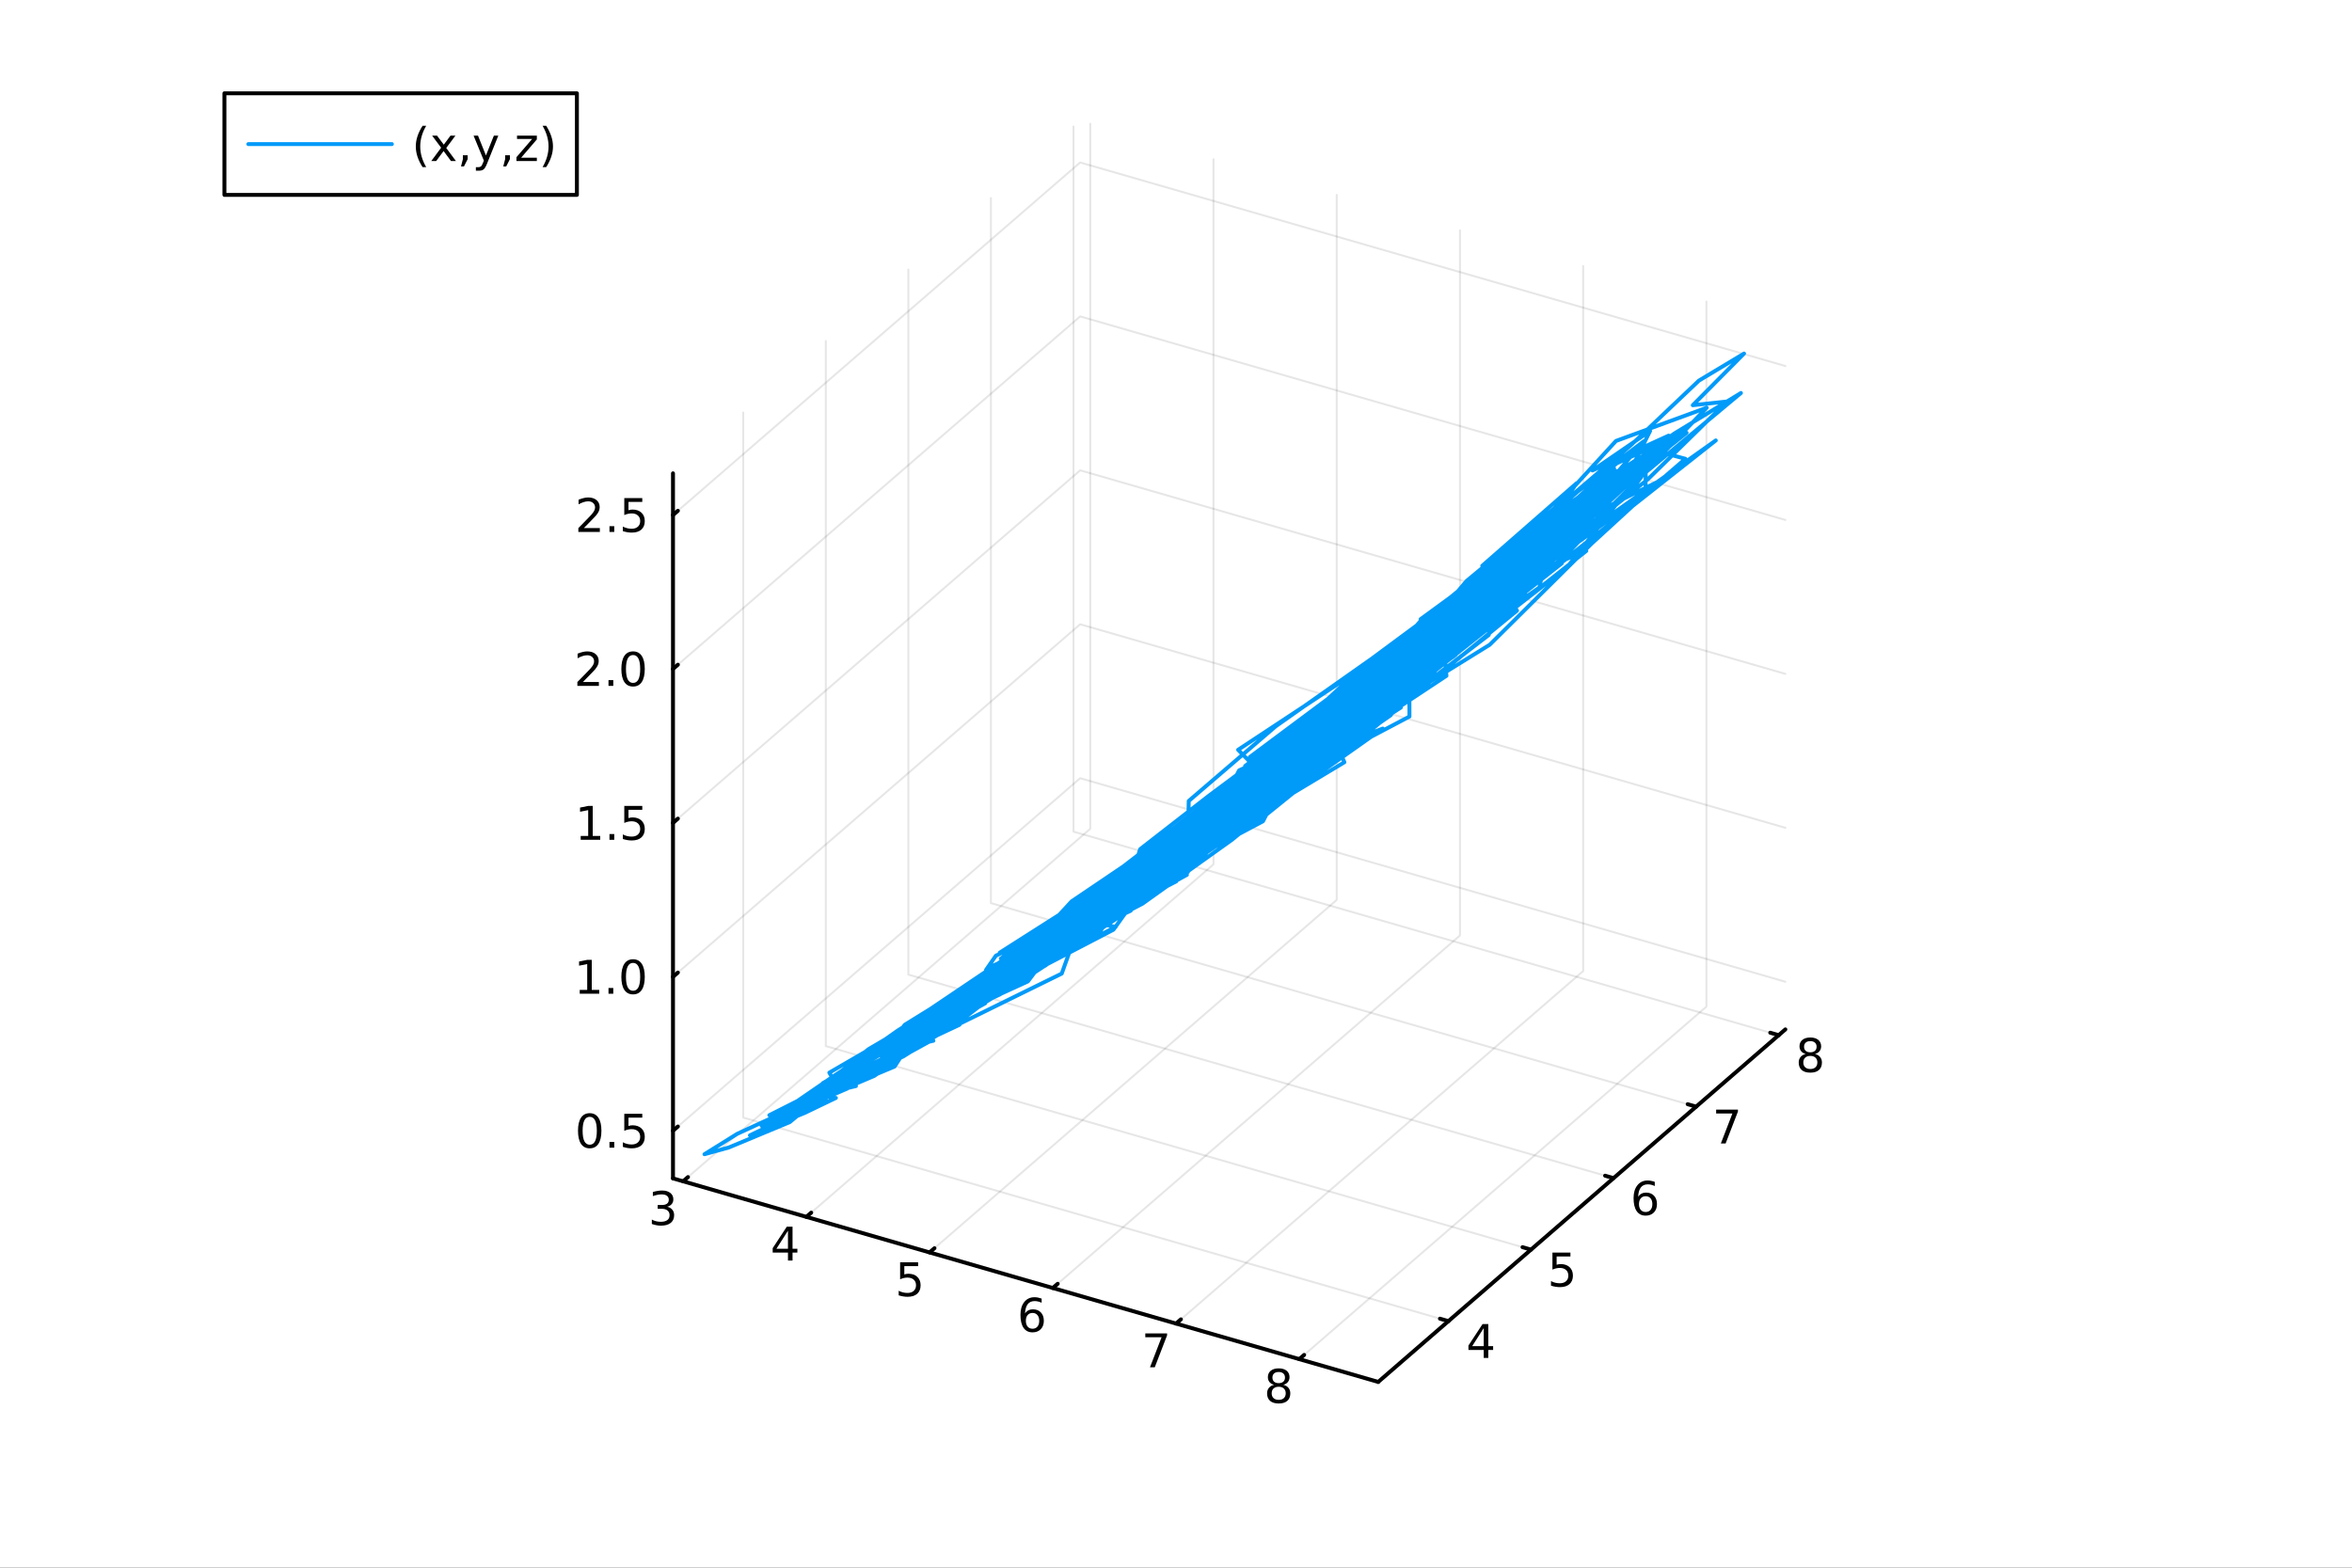 <?xml version="1.0" encoding="utf-8"?>
<svg xmlns="http://www.w3.org/2000/svg" xmlns:xlink="http://www.w3.org/1999/xlink" width="600" height="400" viewBox="0 0 2400 1600">
<rect x="0" y="0" width="2400" height="1600" fill="#333333" stroke="none"/>
<defs>
  <clipPath id="clip240">
    <rect x="0" y="0" width="2400" height="1600"/>
  </clipPath>
</defs>
<path clip-path="url(#clip240)" d="M0 1600 L2400 1600 L2400 0 L0 0  Z" fill="#ffffff" fill-rule="evenodd" fill-opacity="1"/>
<defs>
  <clipPath id="clip241">
    <rect x="480" y="0" width="1681" height="1600"/>
  </clipPath>
</defs>
<defs>
  <clipPath id="clip242">
    <rect x="155" y="47" width="2198" height="1440"/>
  </clipPath>
</defs>
<path clip-path="url(#clip242)" d="M-1162.85 2582.39 L-1162.85 2290.53 L-1017.65 2144.6 L-766.151 2228.85 L-766.151 2520.71 L-911.354 2666.64 L-1162.85 2582.39  Z" fill="#ffffff" fill-rule="evenodd" fill-opacity="1"/>
<polyline clip-path="url(#clip242)" style="stroke:#000000; stroke-linecap:round; stroke-linejoin:round; stroke-width:2; stroke-opacity:0.1; fill:none" points="697.043,1205.66 1112.51,845.859 1112.51,126.257 "/>
<polyline clip-path="url(#clip242)" style="stroke:#000000; stroke-linecap:round; stroke-linejoin:round; stroke-width:2; stroke-opacity:0.1; fill:none" points="822.792,1241.96 1238.25,882.159 1238.25,162.557 "/>
<polyline clip-path="url(#clip242)" style="stroke:#000000; stroke-linecap:round; stroke-linejoin:round; stroke-width:2; stroke-opacity:0.1; fill:none" points="948.541,1278.26 1364,918.46 1364,198.858 "/>
<polyline clip-path="url(#clip242)" style="stroke:#000000; stroke-linecap:round; stroke-linejoin:round; stroke-width:2; stroke-opacity:0.1; fill:none" points="1074.29,1314.56 1489.75,954.76 1489.75,235.158 "/>
<polyline clip-path="url(#clip242)" style="stroke:#000000; stroke-linecap:round; stroke-linejoin:round; stroke-width:2; stroke-opacity:0.1; fill:none" points="1200.04,1350.86 1615.5,991.061 1615.5,271.459 "/>
<polyline clip-path="url(#clip242)" style="stroke:#000000; stroke-linecap:round; stroke-linejoin:round; stroke-width:2; stroke-opacity:0.1; fill:none" points="1325.79,1387.16 1741.25,1027.36 1741.25,307.76 "/>
<polyline clip-path="url(#clip242)" style="stroke:#000000; stroke-linecap:round; stroke-linejoin:round; stroke-width:2; stroke-opacity:0.1; fill:none" points="1478,1348.35 758.394,1140.62 758.394,421.016 "/>
<polyline clip-path="url(#clip242)" style="stroke:#000000; stroke-linecap:round; stroke-linejoin:round; stroke-width:2; stroke-opacity:0.1; fill:none" points="1562.25,1275.38 842.646,1067.65 842.646,348.052 "/>
<polyline clip-path="url(#clip242)" style="stroke:#000000; stroke-linecap:round; stroke-linejoin:round; stroke-width:2; stroke-opacity:0.1; fill:none" points="1646.5,1202.42 926.897,994.689 926.897,275.087 "/>
<polyline clip-path="url(#clip242)" style="stroke:#000000; stroke-linecap:round; stroke-linejoin:round; stroke-width:2; stroke-opacity:0.1; fill:none" points="1730.75,1129.46 1011.15,921.725 1011.15,202.123 "/>
<polyline clip-path="url(#clip242)" style="stroke:#000000; stroke-linecap:round; stroke-linejoin:round; stroke-width:2; stroke-opacity:0.1; fill:none" points="1815,1056.49 1095.4,848.761 1095.4,129.159 "/>
<polyline clip-path="url(#clip242)" style="stroke:#000000; stroke-linecap:round; stroke-linejoin:round; stroke-width:2; stroke-opacity:0.1; fill:none" points="686.728,1154.05 1102.19,794.248 1821.79,1001.98 "/>
<polyline clip-path="url(#clip242)" style="stroke:#000000; stroke-linecap:round; stroke-linejoin:round; stroke-width:2; stroke-opacity:0.1; fill:none" points="686.728,996.943 1102.19,637.142 1821.79,844.873 "/>
<polyline clip-path="url(#clip242)" style="stroke:#000000; stroke-linecap:round; stroke-linejoin:round; stroke-width:2; stroke-opacity:0.1; fill:none" points="686.728,839.837 1102.19,480.036 1821.79,687.767 "/>
<polyline clip-path="url(#clip242)" style="stroke:#000000; stroke-linecap:round; stroke-linejoin:round; stroke-width:2; stroke-opacity:0.1; fill:none" points="686.728,682.731 1102.19,322.93 1821.79,530.661 "/>
<polyline clip-path="url(#clip242)" style="stroke:#000000; stroke-linecap:round; stroke-linejoin:round; stroke-width:2; stroke-opacity:0.1; fill:none" points="686.728,525.625 1102.19,165.824 1821.79,373.555 "/>
<polyline clip-path="url(#clip240)" style="stroke:#000000; stroke-linecap:round; stroke-linejoin:round; stroke-width:4; stroke-opacity:1; fill:none" points="686.728,1202.68 1406.33,1410.41 "/>
<polyline clip-path="url(#clip240)" style="stroke:#000000; stroke-linecap:round; stroke-linejoin:round; stroke-width:4; stroke-opacity:1; fill:none" points="697.043,1205.66 702.029,1201.34 "/>
<polyline clip-path="url(#clip240)" style="stroke:#000000; stroke-linecap:round; stroke-linejoin:round; stroke-width:4; stroke-opacity:1; fill:none" points="822.792,1241.96 827.778,1237.64 "/>
<polyline clip-path="url(#clip240)" style="stroke:#000000; stroke-linecap:round; stroke-linejoin:round; stroke-width:4; stroke-opacity:1; fill:none" points="948.541,1278.26 953.527,1273.94 "/>
<polyline clip-path="url(#clip240)" style="stroke:#000000; stroke-linecap:round; stroke-linejoin:round; stroke-width:4; stroke-opacity:1; fill:none" points="1074.29,1314.56 1079.28,1310.24 "/>
<polyline clip-path="url(#clip240)" style="stroke:#000000; stroke-linecap:round; stroke-linejoin:round; stroke-width:4; stroke-opacity:1; fill:none" points="1200.04,1350.86 1205.02,1346.54 "/>
<polyline clip-path="url(#clip240)" style="stroke:#000000; stroke-linecap:round; stroke-linejoin:round; stroke-width:4; stroke-opacity:1; fill:none" points="1325.79,1387.16 1330.77,1382.84 "/>
<path clip-path="url(#clip240)" d="M680.765 1231.61 Q684.122 1232.33 685.997 1234.6 Q687.895 1236.87 687.895 1240.2 Q687.895 1245.32 684.376 1248.12 Q680.858 1250.92 674.376 1250.92 Q672.201 1250.92 669.886 1250.48 Q667.594 1250.06 665.14 1249.21 L665.14 1244.69 Q667.085 1245.83 669.4 1246.41 Q671.714 1246.98 674.238 1246.98 Q678.636 1246.98 680.927 1245.25 Q683.242 1243.51 683.242 1240.2 Q683.242 1237.15 681.089 1235.43 Q678.96 1233.7 675.14 1233.7 L671.113 1233.7 L671.113 1229.85 L675.326 1229.85 Q678.775 1229.85 680.603 1228.49 Q682.432 1227.1 682.432 1224.51 Q682.432 1221.85 680.534 1220.43 Q678.659 1219 675.14 1219 Q673.219 1219 671.02 1219.41 Q668.821 1219.83 666.182 1220.71 L666.182 1216.54 Q668.844 1215.8 671.159 1215.43 Q673.497 1215.06 675.557 1215.06 Q680.881 1215.06 683.983 1217.49 Q687.085 1219.9 687.085 1224.02 Q687.085 1226.89 685.441 1228.88 Q683.798 1230.85 680.765 1231.61 Z" fill="#000000" fill-rule="nonzero" fill-opacity="1" /><path clip-path="url(#clip240)" d="M804.061 1256.06 L792.255 1274.51 L804.061 1274.51 L804.061 1256.06 M802.834 1251.99 L808.713 1251.99 L808.713 1274.51 L813.644 1274.51 L813.644 1278.4 L808.713 1278.4 L808.713 1286.55 L804.061 1286.55 L804.061 1278.4 L788.459 1278.4 L788.459 1273.89 L802.834 1251.99 Z" fill="#000000" fill-rule="nonzero" fill-opacity="1" /><path clip-path="url(#clip240)" d="M918.49 1288.29 L936.846 1288.29 L936.846 1292.22 L922.772 1292.22 L922.772 1300.7 Q923.791 1300.35 924.809 1300.19 Q925.828 1300 926.846 1300 Q932.633 1300 936.013 1303.17 Q939.393 1306.34 939.393 1311.76 Q939.393 1317.34 935.921 1320.44 Q932.448 1323.52 926.129 1323.52 Q923.953 1323.52 921.684 1323.15 Q919.439 1322.78 917.032 1322.04 L917.032 1317.34 Q919.115 1318.47 921.337 1319.03 Q923.559 1319.59 926.036 1319.59 Q930.041 1319.59 932.379 1317.48 Q934.717 1315.37 934.717 1311.76 Q934.717 1308.15 932.379 1306.04 Q930.041 1303.94 926.036 1303.94 Q924.161 1303.94 922.286 1304.35 Q920.434 1304.77 918.49 1305.65 L918.49 1288.29 Z" fill="#000000" fill-rule="nonzero" fill-opacity="1" /><path clip-path="url(#clip240)" d="M1053.61 1340.01 Q1050.47 1340.01 1048.61 1342.16 Q1046.79 1344.31 1046.79 1348.06 Q1046.79 1351.79 1048.61 1353.96 Q1050.47 1356.12 1053.61 1356.12 Q1056.76 1356.12 1058.59 1353.96 Q1060.44 1351.79 1060.44 1348.06 Q1060.44 1344.31 1058.59 1342.16 Q1056.76 1340.01 1053.61 1340.01 M1062.9 1325.35 L1062.9 1329.61 Q1061.14 1328.78 1059.33 1328.34 Q1057.55 1327.9 1055.79 1327.9 Q1051.16 1327.9 1048.71 1331.02 Q1046.28 1334.15 1045.93 1340.47 Q1047.29 1338.46 1049.35 1337.39 Q1051.41 1336.3 1053.89 1336.3 Q1059.1 1336.3 1062.11 1339.47 Q1065.14 1342.62 1065.14 1348.06 Q1065.14 1353.39 1061.99 1356.6 Q1058.85 1359.82 1053.61 1359.82 Q1047.62 1359.82 1044.45 1355.24 Q1041.28 1350.63 1041.28 1341.9 Q1041.28 1333.71 1045.16 1328.85 Q1049.05 1323.96 1055.6 1323.96 Q1057.36 1323.96 1059.15 1324.31 Q1060.95 1324.66 1062.9 1325.35 Z" fill="#000000" fill-rule="nonzero" fill-opacity="1" /><path clip-path="url(#clip240)" d="M1168.67 1360.89 L1190.89 1360.89 L1190.89 1362.88 L1178.34 1395.45 L1173.46 1395.45 L1185.27 1364.83 L1168.67 1364.83 L1168.67 1360.89 Z" fill="#000000" fill-rule="nonzero" fill-opacity="1" /><path clip-path="url(#clip240)" d="M1304.79 1415.34 Q1301.45 1415.34 1299.53 1417.12 Q1297.63 1418.9 1297.63 1422.03 Q1297.63 1425.15 1299.53 1426.94 Q1301.45 1428.72 1304.79 1428.72 Q1308.12 1428.72 1310.04 1426.94 Q1311.96 1425.13 1311.96 1422.03 Q1311.96 1418.9 1310.04 1417.12 Q1308.14 1415.34 1304.79 1415.34 M1300.11 1413.35 Q1297.1 1412.61 1295.41 1410.55 Q1293.75 1408.49 1293.75 1405.52 Q1293.75 1401.38 1296.69 1398.97 Q1299.65 1396.57 1304.79 1396.57 Q1309.95 1396.57 1312.89 1398.97 Q1315.83 1401.38 1315.83 1405.52 Q1315.83 1408.49 1314.14 1410.55 Q1312.47 1412.61 1309.49 1413.35 Q1312.87 1414.14 1314.74 1416.43 Q1316.64 1418.72 1316.64 1422.03 Q1316.64 1427.05 1313.56 1429.74 Q1310.51 1432.42 1304.79 1432.42 Q1299.07 1432.42 1295.99 1429.74 Q1292.94 1427.05 1292.94 1422.03 Q1292.94 1418.72 1294.83 1416.43 Q1296.73 1414.14 1300.11 1413.35 M1298.4 1405.96 Q1298.4 1408.65 1300.07 1410.15 Q1301.76 1411.66 1304.79 1411.66 Q1307.8 1411.66 1309.49 1410.15 Q1311.2 1408.65 1311.2 1405.96 Q1311.2 1403.28 1309.49 1401.77 Q1307.8 1400.27 1304.79 1400.27 Q1301.76 1400.27 1300.07 1401.77 Q1298.4 1403.28 1298.4 1405.96 Z" fill="#000000" fill-rule="nonzero" fill-opacity="1" /><polyline clip-path="url(#clip240)" style="stroke:#000000; stroke-linecap:round; stroke-linejoin:round; stroke-width:4; stroke-opacity:1; fill:none" points="1406.33,1410.41 1821.79,1050.61 "/>
<polyline clip-path="url(#clip240)" style="stroke:#000000; stroke-linecap:round; stroke-linejoin:round; stroke-width:4; stroke-opacity:1; fill:none" points="1478,1348.35 1469.36,1345.86 "/>
<polyline clip-path="url(#clip240)" style="stroke:#000000; stroke-linecap:round; stroke-linejoin:round; stroke-width:4; stroke-opacity:1; fill:none" points="1562.25,1275.38 1553.61,1272.89 "/>
<polyline clip-path="url(#clip240)" style="stroke:#000000; stroke-linecap:round; stroke-linejoin:round; stroke-width:4; stroke-opacity:1; fill:none" points="1646.5,1202.42 1637.86,1199.93 "/>
<polyline clip-path="url(#clip240)" style="stroke:#000000; stroke-linecap:round; stroke-linejoin:round; stroke-width:4; stroke-opacity:1; fill:none" points="1730.75,1129.46 1722.12,1126.96 "/>
<polyline clip-path="url(#clip240)" style="stroke:#000000; stroke-linecap:round; stroke-linejoin:round; stroke-width:4; stroke-opacity:1; fill:none" points="1815,1056.49 1806.37,1054 "/>
<path clip-path="url(#clip240)" d="M1514.01 1355.46 L1502.21 1373.91 L1514.01 1373.91 L1514.01 1355.46 M1512.79 1351.38 L1518.67 1351.38 L1518.67 1373.91 L1523.6 1373.91 L1523.6 1377.79 L1518.67 1377.79 L1518.67 1385.94 L1514.01 1385.94 L1514.01 1377.79 L1498.41 1377.79 L1498.41 1373.28 L1512.79 1351.38 Z" fill="#000000" fill-rule="nonzero" fill-opacity="1" /><path clip-path="url(#clip240)" d="M1584.12 1278.42 L1602.48 1278.42 L1602.48 1282.35 L1588.4 1282.35 L1588.4 1290.83 Q1589.42 1290.48 1590.44 1290.32 Q1591.46 1290.13 1592.48 1290.13 Q1598.26 1290.13 1601.64 1293.3 Q1605.02 1296.47 1605.02 1301.89 Q1605.02 1307.47 1601.55 1310.57 Q1598.08 1313.65 1591.76 1313.65 Q1589.58 1313.65 1587.32 1313.28 Q1585.07 1312.91 1582.66 1312.17 L1582.66 1307.47 Q1584.75 1308.6 1586.97 1309.16 Q1589.19 1309.71 1591.67 1309.71 Q1595.67 1309.71 1598.01 1307.61 Q1600.35 1305.5 1600.35 1301.89 Q1600.35 1298.28 1598.01 1296.17 Q1595.67 1294.07 1591.67 1294.07 Q1589.79 1294.07 1587.92 1294.48 Q1586.07 1294.9 1584.12 1295.78 L1584.12 1278.42 Z" fill="#000000" fill-rule="nonzero" fill-opacity="1" /><path clip-path="url(#clip240)" d="M1679.25 1220.87 Q1676.1 1220.87 1674.25 1223.02 Q1672.42 1225.18 1672.42 1228.93 Q1672.42 1232.65 1674.25 1234.83 Q1676.1 1236.98 1679.25 1236.98 Q1682.4 1236.98 1684.23 1234.83 Q1686.08 1232.65 1686.08 1228.93 Q1686.08 1225.18 1684.23 1223.02 Q1682.4 1220.87 1679.25 1220.87 M1688.54 1206.22 L1688.54 1210.48 Q1686.78 1209.64 1684.97 1209.2 Q1683.19 1208.76 1681.43 1208.76 Q1676.8 1208.76 1674.35 1211.89 Q1671.91 1215.01 1671.57 1221.33 Q1672.93 1219.32 1674.99 1218.26 Q1677.05 1217.17 1679.53 1217.17 Q1684.74 1217.17 1687.75 1220.34 Q1690.78 1223.49 1690.78 1228.93 Q1690.78 1234.25 1687.63 1237.47 Q1684.48 1240.69 1679.25 1240.69 Q1673.26 1240.69 1670.09 1236.1 Q1666.91 1231.5 1666.91 1222.77 Q1666.91 1214.57 1670.8 1209.71 Q1674.69 1204.83 1681.24 1204.83 Q1683 1204.83 1684.79 1205.18 Q1686.59 1205.52 1688.54 1206.22 Z" fill="#000000" fill-rule="nonzero" fill-opacity="1" /><path clip-path="url(#clip240)" d="M1751.17 1132.49 L1773.39 1132.49 L1773.39 1134.48 L1760.84 1167.05 L1755.96 1167.05 L1767.76 1136.43 L1751.17 1136.43 L1751.17 1132.49 Z" fill="#000000" fill-rule="nonzero" fill-opacity="1" /><path clip-path="url(#clip240)" d="M1847.27 1077.67 Q1843.94 1077.67 1842.02 1079.46 Q1840.12 1081.24 1840.12 1084.36 Q1840.12 1087.49 1842.02 1089.27 Q1843.94 1091.05 1847.27 1091.05 Q1850.6 1091.05 1852.52 1089.27 Q1854.45 1087.47 1854.45 1084.36 Q1854.45 1081.24 1852.52 1079.46 Q1850.63 1077.67 1847.27 1077.67 M1842.59 1075.68 Q1839.59 1074.94 1837.9 1072.88 Q1836.23 1070.82 1836.23 1067.86 Q1836.23 1063.72 1839.17 1061.31 Q1842.13 1058.9 1847.27 1058.9 Q1852.43 1058.9 1855.37 1061.31 Q1858.31 1063.72 1858.31 1067.86 Q1858.31 1070.82 1856.62 1072.88 Q1854.96 1074.94 1851.97 1075.68 Q1855.35 1076.47 1857.22 1078.76 Q1859.12 1081.05 1859.12 1084.36 Q1859.12 1089.39 1856.04 1092.07 Q1852.99 1094.76 1847.27 1094.76 Q1841.55 1094.76 1838.47 1092.07 Q1835.42 1089.39 1835.42 1084.36 Q1835.42 1081.05 1837.32 1078.76 Q1839.21 1076.47 1842.59 1075.68 M1840.88 1068.3 Q1840.88 1070.98 1842.55 1072.49 Q1844.24 1073.99 1847.27 1073.99 Q1850.28 1073.99 1851.97 1072.49 Q1853.68 1070.98 1853.68 1068.3 Q1853.68 1065.61 1851.97 1064.11 Q1850.28 1062.6 1847.27 1062.6 Q1844.24 1062.6 1842.55 1064.11 Q1840.88 1065.61 1840.88 1068.3 Z" fill="#000000" fill-rule="nonzero" fill-opacity="1" /><polyline clip-path="url(#clip240)" style="stroke:#000000; stroke-linecap:round; stroke-linejoin:round; stroke-width:4; stroke-opacity:1; fill:none" points="686.728,1202.68 686.728,483.08 "/>
<polyline clip-path="url(#clip240)" style="stroke:#000000; stroke-linecap:round; stroke-linejoin:round; stroke-width:4; stroke-opacity:1; fill:none" points="686.728,1154.05 691.714,1149.73 "/>
<polyline clip-path="url(#clip240)" style="stroke:#000000; stroke-linecap:round; stroke-linejoin:round; stroke-width:4; stroke-opacity:1; fill:none" points="686.728,996.943 691.714,992.626 "/>
<polyline clip-path="url(#clip240)" style="stroke:#000000; stroke-linecap:round; stroke-linejoin:round; stroke-width:4; stroke-opacity:1; fill:none" points="686.728,839.837 691.714,835.52 "/>
<polyline clip-path="url(#clip240)" style="stroke:#000000; stroke-linecap:round; stroke-linejoin:round; stroke-width:4; stroke-opacity:1; fill:none" points="686.728,682.731 691.714,678.413 "/>
<polyline clip-path="url(#clip240)" style="stroke:#000000; stroke-linecap:round; stroke-linejoin:round; stroke-width:4; stroke-opacity:1; fill:none" points="686.728,525.625 691.714,521.307 "/>
<path clip-path="url(#clip240)" d="M601.748 1139.85 Q598.137 1139.85 596.308 1143.41 Q594.503 1146.95 594.503 1154.08 Q594.503 1161.19 596.308 1164.76 Q598.137 1168.3 601.748 1168.3 Q605.382 1168.3 607.188 1164.76 Q609.017 1161.19 609.017 1154.08 Q609.017 1146.95 607.188 1143.41 Q605.382 1139.85 601.748 1139.85 M601.748 1136.14 Q607.558 1136.14 610.614 1140.75 Q613.692 1145.33 613.692 1154.08 Q613.692 1162.81 610.614 1167.42 Q607.558 1172 601.748 1172 Q595.938 1172 592.859 1167.42 Q589.804 1162.81 589.804 1154.08 Q589.804 1145.33 592.859 1140.75 Q595.938 1136.14 601.748 1136.14 Z" fill="#000000" fill-rule="nonzero" fill-opacity="1" /><path clip-path="url(#clip240)" d="M621.91 1165.45 L626.794 1165.45 L626.794 1171.33 L621.91 1171.33 L621.91 1165.45 Z" fill="#000000" fill-rule="nonzero" fill-opacity="1" /><path clip-path="url(#clip240)" d="M637.026 1136.77 L655.382 1136.77 L655.382 1140.7 L641.308 1140.7 L641.308 1149.18 Q642.327 1148.83 643.345 1148.67 Q644.364 1148.48 645.382 1148.48 Q651.169 1148.48 654.549 1151.65 Q657.928 1154.82 657.928 1160.24 Q657.928 1165.82 654.456 1168.92 Q650.984 1172 644.664 1172 Q642.489 1172 640.22 1171.63 Q637.975 1171.26 635.567 1170.52 L635.567 1165.82 Q637.651 1166.95 639.873 1167.51 Q642.095 1168.07 644.572 1168.07 Q648.576 1168.07 650.914 1165.96 Q653.252 1163.85 653.252 1160.24 Q653.252 1156.63 650.914 1154.52 Q648.576 1152.42 644.572 1152.42 Q642.697 1152.42 640.822 1152.83 Q638.97 1153.25 637.026 1154.13 L637.026 1136.77 Z" fill="#000000" fill-rule="nonzero" fill-opacity="1" /><path clip-path="url(#clip240)" d="M591.563 1010.29 L599.202 1010.29 L599.202 983.922 L590.892 985.589 L590.892 981.33 L599.155 979.663 L603.831 979.663 L603.831 1010.29 L611.47 1010.29 L611.47 1014.22 L591.563 1014.22 L591.563 1010.29 Z" fill="#000000" fill-rule="nonzero" fill-opacity="1" /><path clip-path="url(#clip240)" d="M620.915 1008.34 L625.799 1008.34 L625.799 1014.22 L620.915 1014.22 L620.915 1008.34 Z" fill="#000000" fill-rule="nonzero" fill-opacity="1" /><path clip-path="url(#clip240)" d="M645.984 982.742 Q642.373 982.742 640.544 986.307 Q638.739 989.848 638.739 996.978 Q638.739 1004.08 640.544 1007.65 Q642.373 1011.19 645.984 1011.19 Q649.618 1011.19 651.424 1007.65 Q653.252 1004.08 653.252 996.978 Q653.252 989.848 651.424 986.307 Q649.618 982.742 645.984 982.742 M645.984 979.038 Q651.794 979.038 654.85 983.645 Q657.928 988.228 657.928 996.978 Q657.928 1005.7 654.85 1010.31 Q651.794 1014.89 645.984 1014.89 Q640.174 1014.89 637.095 1010.31 Q634.04 1005.7 634.04 996.978 Q634.04 988.228 637.095 983.645 Q640.174 979.038 645.984 979.038 Z" fill="#000000" fill-rule="nonzero" fill-opacity="1" /><path clip-path="url(#clip240)" d="M592.558 853.182 L600.197 853.182 L600.197 826.816 L591.887 828.483 L591.887 824.224 L600.151 822.557 L604.827 822.557 L604.827 853.182 L612.466 853.182 L612.466 857.117 L592.558 857.117 L592.558 853.182 Z" fill="#000000" fill-rule="nonzero" fill-opacity="1" /><path clip-path="url(#clip240)" d="M621.91 851.238 L626.794 851.238 L626.794 857.117 L621.91 857.117 L621.91 851.238 Z" fill="#000000" fill-rule="nonzero" fill-opacity="1" /><path clip-path="url(#clip240)" d="M637.026 822.557 L655.382 822.557 L655.382 826.492 L641.308 826.492 L641.308 834.964 Q642.327 834.617 643.345 834.455 Q644.364 834.27 645.382 834.27 Q651.169 834.27 654.549 837.441 Q657.928 840.613 657.928 846.029 Q657.928 851.608 654.456 854.71 Q650.984 857.788 644.664 857.788 Q642.489 857.788 640.22 857.418 Q637.975 857.048 635.567 856.307 L635.567 851.608 Q637.651 852.742 639.873 853.298 Q642.095 853.853 644.572 853.853 Q648.576 853.853 650.914 851.747 Q653.252 849.64 653.252 846.029 Q653.252 842.418 650.914 840.312 Q648.576 838.205 644.572 838.205 Q642.697 838.205 640.822 838.622 Q638.97 839.039 637.026 839.918 L637.026 822.557 Z" fill="#000000" fill-rule="nonzero" fill-opacity="1" /><path clip-path="url(#clip240)" d="M594.78 696.076 L611.1 696.076 L611.1 700.011 L589.156 700.011 L589.156 696.076 Q591.818 693.321 596.401 688.692 Q601.007 684.039 602.188 682.696 Q604.433 680.173 605.313 678.437 Q606.216 676.678 606.216 674.988 Q606.216 672.233 604.271 670.497 Q602.35 668.761 599.248 668.761 Q597.049 668.761 594.595 669.525 Q592.165 670.289 589.387 671.84 L589.387 667.118 Q592.211 665.983 594.665 665.405 Q597.118 664.826 599.155 664.826 Q604.526 664.826 607.72 667.511 Q610.915 670.196 610.915 674.687 Q610.915 676.817 610.104 678.738 Q609.317 680.636 607.211 683.229 Q606.632 683.9 603.53 687.118 Q600.429 690.312 594.78 696.076 Z" fill="#000000" fill-rule="nonzero" fill-opacity="1" /><path clip-path="url(#clip240)" d="M620.915 694.131 L625.799 694.131 L625.799 700.011 L620.915 700.011 L620.915 694.131 Z" fill="#000000" fill-rule="nonzero" fill-opacity="1" /><path clip-path="url(#clip240)" d="M645.984 668.53 Q642.373 668.53 640.544 672.094 Q638.739 675.636 638.739 682.766 Q638.739 689.872 640.544 693.437 Q642.373 696.979 645.984 696.979 Q649.618 696.979 651.424 693.437 Q653.252 689.872 653.252 682.766 Q653.252 675.636 651.424 672.094 Q649.618 668.53 645.984 668.53 M645.984 664.826 Q651.794 664.826 654.85 669.432 Q657.928 674.016 657.928 682.766 Q657.928 691.493 654.85 696.099 Q651.794 700.682 645.984 700.682 Q640.174 700.682 637.095 696.099 Q634.04 691.493 634.04 682.766 Q634.04 674.016 637.095 669.432 Q640.174 664.826 645.984 664.826 Z" fill="#000000" fill-rule="nonzero" fill-opacity="1" /><path clip-path="url(#clip240)" d="M595.776 538.97 L612.095 538.97 L612.095 542.905 L590.151 542.905 L590.151 538.97 Q592.813 536.215 597.396 531.585 Q602.003 526.933 603.183 525.59 Q605.429 523.067 606.308 521.331 Q607.211 519.572 607.211 517.882 Q607.211 515.127 605.267 513.391 Q603.345 511.655 600.243 511.655 Q598.044 511.655 595.591 512.419 Q593.16 513.183 590.382 514.734 L590.382 510.012 Q593.206 508.877 595.66 508.299 Q598.114 507.72 600.151 507.72 Q605.521 507.72 608.716 510.405 Q611.91 513.09 611.91 517.581 Q611.91 519.711 611.1 521.632 Q610.313 523.53 608.206 526.123 Q607.628 526.794 604.526 530.011 Q601.424 533.206 595.776 538.97 Z" fill="#000000" fill-rule="nonzero" fill-opacity="1" /><path clip-path="url(#clip240)" d="M621.91 537.025 L626.794 537.025 L626.794 542.905 L621.91 542.905 L621.91 537.025 Z" fill="#000000" fill-rule="nonzero" fill-opacity="1" /><path clip-path="url(#clip240)" d="M637.026 508.345 L655.382 508.345 L655.382 512.28 L641.308 512.28 L641.308 520.752 Q642.327 520.405 643.345 520.243 Q644.364 520.058 645.382 520.058 Q651.169 520.058 654.549 523.229 Q657.928 526.4 657.928 531.817 Q657.928 537.396 654.456 540.497 Q650.984 543.576 644.664 543.576 Q642.489 543.576 640.22 543.206 Q637.975 542.835 635.567 542.095 L635.567 537.396 Q637.651 538.53 639.873 539.085 Q642.095 539.641 644.572 539.641 Q648.576 539.641 650.914 537.535 Q653.252 535.428 653.252 531.817 Q653.252 528.206 650.914 526.099 Q648.576 523.993 644.572 523.993 Q642.697 523.993 640.822 524.41 Q638.97 524.826 637.026 525.706 L637.026 508.345 Z" fill="#000000" fill-rule="nonzero" fill-opacity="1" /><polyline clip-path="url(#clip242)" style="stroke:#009af9; stroke-linecap:round; stroke-linejoin:round; stroke-width:4; stroke-opacity:1; fill:none" points="1104.46,937.494 1099.7,939.96 1100.22,939.856 1091.23,944.285 1088.6,945.758 1086.57,946.991 1100.44,940.688 1103.45,939.483 1106.38,938.28 1112.06,935.759 1120.02,932.155 1122.08,931.302 1106.99,938.642 1118.55,933.426 1097.62,943.462 1101.11,942.246 1091.86,946.965 1094.18,946.443 1101.25,943.53 1109.6,939.927 1084.79,951.781 1083.65,952.763 1041.68,973.86 1043.85,975.481 997.117,1000.76 1014.04,996.745 1012.61,999.635 1028.87,994.912 1091.05,965.76 1032.77,990.502 988.266,1012.81 968.298,1025.73 980.241,1028.25 970.063,1035.1 1014.85,1012.74 1046.13,994.273 1064.65,982.787 1065.91,972.142 1070.45,970.708 1114.22,945.89 1222.6,881.131 1246.26,851.428 1296.96,807.386 1347.51,775.666 1323.47,771.726 1424.21,707.278 1465.06,672.229 1436.58,679.047 1679.11,503.616 1679.44,467.964 1578.04,536.593 1570.21,540.754 1409.27,668.064 1368.18,713.723 1304.07,769.055 1357.09,744.573 1376.49,732.309 1320.33,770.74 1310.28,780.482 1267.69,807.463 1197.21,864.438 1205.99,858.701 1266.57,825.633 1238.13,840.697 1304.8,794.206 1261.25,819.913 1183.97,868.05 1206.97,862.142 1220.7,858.642 1145.71,901.497 1144.76,916.658 1066.3,959.333 1029.37,984.644 1024.74,990.909 1015.48,998.066 1077.14,974.972 1062.2,969.054 1020.91,995.411 1029.1,995.603 1010.02,1000.15 1036.77,990.69 1048.09,983.003 1084.37,965.854 1175.01,912.667 1208.31,869.534 1263.98,825.558 1325.56,781.652 1269.17,815.617 1344.24,754.739 1253.24,813.163 1161.17,882.486 1020.13,972.32 1129.35,925.456 1146.21,919.49 1215.38,877.047 1110.45,934.513 1210.9,877.217 1264.32,846.1 1217.64,861.554 1169.64,895.077 1192.26,883.438 1065.59,969.779 1134.57,931.707 1125.28,938.809 1193.48,880.337 1133.28,919.801 1201.09,882.774 1283.9,820.021 1308.28,806.272 1343.54,761.729 1398.25,710.833 1341.53,750.806 1330.55,771.347 1241.44,835.233 1438.21,731.31 1438.11,690.477 1403.1,707.279 1354.37,739.801 1347.25,747.505 1452.31,682.604 1336.55,746.654 1338.48,745.959 1437.66,695.647 1400.61,715.392 1458.75,676.041 1332.48,774.796 1331.88,778.004 1313.69,783.196 1297.44,792.688 1221.09,859.932 1164.67,893.569 1166.29,895.484 1202.63,873.361 1170.26,898.876 1148.18,911.272 1208.76,874.837 1232.44,837.946 1242.66,826.376 1296.42,800.446 1286.54,781.589 1231,829.38 1218.58,847.317 1309.51,787.147 1380.93,739.772 1383.79,731.917 1225.32,826.743 1269.19,811.556 1321.41,785.388 1455.03,676.719 1417.63,693.195 1367.13,723.272 1395.41,707.019 1284.11,788.17 1454.62,694.244 1459.77,671.794 1383.37,712.402 1320.41,756.685 1402.63,713.352 1408.76,709.312 1412.58,703.866 1361.62,734.759 1268.21,797.819 1322.21,770.421 1351.31,755.692 1281.6,799.094 1302.24,787.971 1277.27,796.6 1261.44,815.31 1374.16,746.775 1429.61,698.832 1570.78,599.595 1578,566.966 1692.89,459.759 1557.05,551.001 1493.53,606.627 1370.91,698.395 1319.82,746.195 1269.12,796.478 1193.45,854.793 1168.19,884.783 1188.16,879.902 1118.06,923.634 1123.33,922.159 1119.18,930.303 1144.1,914.84 1146.58,912.184 1267.06,835.55 1311.6,797.956 1325.26,770.178 1288.73,790.622 1306.95,788.3 1317.78,782.389 1353.57,740.969 1370.69,734.191 1395.23,722.209 1270.49,800.713 1303.06,790.724 1326.11,777.273 1334.68,763.905 1292.88,788.118 1355.4,749.978 1267.18,816.365 1280.92,810.624 1299.62,798.947 1420.41,715.527 1457.42,685.052 1450.83,675.401 1486.83,652.674 1619.98,554.5 1719.82,468.253 1688.88,459.967 1680.06,460.306 1662.18,462.765 1635.12,484.829 1556.29,557.613 1585.14,544.922 1520.95,590.937 1466.11,638.847 1538.73,599.88 1538.62,599.073 1504.42,619.578 1559.96,584.18 1570.37,571.312 1609.51,541.101 1578.37,557.729 1537.33,563.042 1552.84,558.383 1624.04,515.052 1662.39,477.804 1680.03,465.198 1502.55,596.873 1464.77,634.535 1515.31,612.021 1444.43,668.395 1410.8,693.599 1467.78,662.951 1471.44,661.129 1369.65,726.948 1415.89,715.386 1517.49,640.457 1452.16,681.614 1300.77,774.316 1300.85,771.739 1277.68,803.257 1256.92,828.964 1244.11,835.001 1218.54,855.317 1338.12,767.055 1369.56,737.919 1390.41,720.297 1475.75,657.18 1387.22,716.77 1365,745.232 1383.36,726.111 1572.39,589.098 1525.08,599.514 1457.97,642.32 1529.1,616.839 1535.84,605.782 1555.84,565.838 1501.26,613.894 1384.22,700.939 1436.39,675.196 1383.33,718.074 1393.48,714.378 1387.29,720.364 1306.18,766.354 1495.02,645.191 1481.82,653.928 1407.28,696.515 1377.42,726.34 1315.71,777.834 1371.13,738.6 1452.14,700.564 1184.46,892.336 1252.14,845.306 1147.88,917.574 1208.06,880.501 1142.66,925.127 1204.26,873.637 1143.8,919.562 1122,951.547 1056.73,989.437 1057.19,976.853 971.661,1027.88 1093.64,963.834 1034.55,987.327 1102.27,946.551 1107.81,933.161 1123.27,926.982 1237.21,853.401 1297.65,795.35 1324.82,776.794 1213.29,853.315 1111.15,924.609 1101.9,941.253 1013.4,1004.17 988.145,1016.71 972.763,1030.57 1008.85,1013.37 1138.5,945.941 1115.06,941.661 1053.81,972.581 1120.87,933.636 1099.33,937.636 1088.79,953.99 1042.6,976.64 1030.28,980.291 914.35,1054.6 925.638,1058.06 943.928,1044.38 891.651,1071.55 852.29,1097.18 812.144,1124.75 814.295,1124.38 807.245,1134.18 838.393,1116.78 873.412,1108.44 868.733,1103.74 825.96,1123.21 808.755,1133.49 892.099,1098.07 928.173,1073.27 875.305,1091.38 846.712,1108.75 936.033,1066.84 941.231,1057.98 932.158,1069.18 938.328,1058.51 968.854,1039.88 900.941,1072.87 914.612,1064.97 1007.31,1010.38 1041.98,990.213 1151.32,920.496 1189.99,890.645 1097.38,939.326 1062.42,965.517 1087.02,957.394 1051.32,972.888 1011.16,1000.03 936.266,1051.15 977.311,1027.86 958.698,1029.32 1009.43,999.382 967.291,1028.39 1049.74,982.025 1144.28,917.466 1159.86,894.081 1169.13,889.754 1247.27,842.133 1223.78,864.652 1341.69,766.352 1397.54,712.081 1584.31,576.814 1483.07,632.068 1399.77,697.32 1367.83,725.711 1349.89,744.684 1339.76,765.802 1247.48,837.476 1430.12,710.445 1374.47,735.924 1386.46,741.81 1305.59,804.907 1244.95,835.245 1391.68,715.941 1490.53,631.978 1454.81,661.52 1539.52,607.631 1491.63,639.763 1469.62,667.294 1486.42,636.059 1390.99,727.423 1343.26,762.961 1267.39,813.567 1222.28,838.306 1130.48,911.597 1073.58,953.385 1054.3,974.748 1097.22,954.349 1214.9,875.111 1180.69,886.528 1150.82,906.749 1177.66,885.788 1185.25,876.826 1262.81,830.736 1249.74,842.887 1250.35,829.694 1233.91,856.636 1236.55,843.427 1386.52,739.716 1377.64,744.605 1248.08,835.819 1259.19,816.102 1161.43,889.166 1044.99,964.441 963.614,1026.64 846.248,1094.79 852.308,1104.73 855.617,1108.77 854.685,1111.27 824.754,1123.81 752.353,1157.16 718.853,1178.01 743.586,1171.17 805.826,1145.27 831.053,1124.44 811.245,1131.76 850.392,1114.68 912.831,1088.54 921.528,1075.15 969.02,1049.07 1002.75,1024.56 1055.56,992.608 1201.04,897 1179.58,896.715 1300.65,812.238 1237.72,839.585 1200.56,862.376 1205.9,863.251 1247.48,841.49 1235.41,849.56 1244.82,836.043 1143.14,910.125 1197.26,878.04 1338.76,787.484 1358.48,759.834 1414.88,702.682 1350.27,753.714 1363.65,742.084 1466.46,680.24 1483.22,670.117 1392,693.582 1442.82,675.912 1302.35,792.001 1301.77,792.728 1340.96,758.14 1429.04,696.417 1307.88,761.196 1180.52,863.085 1121.94,909.083 1140.54,911.449 1163.23,901.056 1225.46,862.803 1233.02,854.205 1269.46,828.076 1278,830.726 1269.2,832.52 1344.56,769.412 1291.37,799.297 1276.81,815.661 1260.65,828.501 1292.81,798.253 1313.81,794.112 1245.66,828.296 1307.07,779.161 1351.52,750.39 1316.07,772.127 1318.77,769.48 1312.67,768.62 1245.69,823.445 1256.99,816.909 1193.09,859.612 1281.94,816.524 1370.57,757.095 1404.25,730.501 1437.17,691.111 1424.5,688.104 1519.47,612.886 1564.2,571.914 1467.18,630.875 1263.38,765.273 1283.37,785.512 1304.43,786.938 1304.25,788.433 1266.1,811.732 1282.7,797.552 1326.62,780.951 1381.96,738.17 1412.73,708.736 1351.95,743.767 1425.13,702.294 1565.58,570.013 1623.88,519.274 1602.05,521.119 1635.38,500.657 1652.64,493.21 1556.62,556.915 1517.97,585.202 1623.04,527.743 1493.33,621.848 1460.95,648.052 1468,652.906 1425.42,674.216 1301.96,763.77 1294.02,785.672 1169.24,868.677 1177.65,877.113 1209.03,868.472 1162.71,897.637 1181.32,891.386 1156.42,904.765 1201.21,864.668 1235.96,849.209 1197.71,877.358 1317.51,795.15 1262.87,832.767 1419.83,713.005 1448.06,682.988 1450.51,668.557 1497.54,637.457 1616.32,546.312 1612.91,525.581 1621.28,516.861 1566.13,557.547 1523.55,579.86 1657.5,495.256 1543.27,570.782 1570.32,553.809 1715.67,442.182 1670.92,460.584 1650.41,471.553 1648.51,472.575 1686.65,455.93 1633.27,480.437 1531.83,567.075 1511.02,590.723 1570.44,562.768 1415.74,664.113 1340.1,735.901 1327.19,754.142 1270.35,800.707 1264.63,817.952 1263.3,822.007 1181.69,872.378 1241.51,843.537 1187.36,879.334 1075.87,947.176 1066.14,960.933 1097.34,947.151 1119.1,929.292 1123.91,924.548 1142.76,915.414 1233.12,849.742 1354.87,782.938 1357.99,770.383 1314.04,782.033 1253.61,823.53 1312.65,782.264 1313.39,764.653 1322.24,753.894 1383.07,724.102 1451.31,683.664 1463.21,671.864 1473.23,666.323 1509.84,634.234 1572.79,567.015 1534.89,583.598 1531.79,586.73 1564.4,566.894 1441.47,663.326 1504.29,623.153 1270.05,789.786 1251.94,812.637 1266.58,816.06 1254.97,828.11 1261.43,827.795 1183.39,878.046 1203.59,868.067 1208.84,870.571 1220.6,867.705 1237.21,840.412 1224.77,852.381 1161.87,892.685 1092.45,930.389 1078.48,946.947 1144.83,914.9 1019.97,993.373 1051.48,979.649 1054.68,974.895 1039.82,985.798 1041.52,980.629 1042.71,987.999 982.657,1025.95 972.199,1030.6 1042.91,975.265 1140.96,921.564 1143.44,914.176 1128.26,925.986 1101.2,930.004 1009.79,993.483 1087.91,954.77 1212.2,889.927 1124.08,934.474 1000.28,1009.06 1142.19,917.222 1160.21,905.897 1237.52,854.347 1214.39,857.821 1184.86,875.048 1285.92,821.108 1344.35,763.412 1366.1,738.229 1422.41,698.981 1256.33,814.82 1146.48,898.631 1160.29,906.658 1194.3,889.613 1256.24,840.825 1307.39,801.043 1241.25,835.137 1235.58,845.456 1304.9,799.81 1241.49,856.954 1225.08,868.048 1348.88,779.197 1418.71,695.943 1350.53,738.303 1232.55,837.214 1170.11,882.615 1169.66,883.517 1126.59,913.354 1144.08,912.893 1139.18,912.087 1041.6,969.287 1054.56,971.484 1028.29,989.8 1107.25,954.323 1129.58,929.104 1176.86,901.484 1221.06,871.015 1201.68,867.198 1227.71,854.79 1076.18,951.006 1203.23,889.731 1242.02,853.076 1251.92,841.554 1274.4,820.982 1380.13,759.875 1484.48,663.808 1432.27,684.12 1475.92,648.416 1415.94,679.72 1407.79,685.659 1401.69,702.271 1417.14,682.334 1583.93,581.652 1454.32,675.164 1485.31,668.426 1428.33,709.676 1519.82,617.178 1634.81,510.836 1590.78,537.451 1622.84,521.994 1565.87,552.957 1530.76,575.296 1394.22,676.352 1353.07,728.085 1326.47,756.125 1352.62,745.492 1334.58,761.406 1258.25,810.384 1237.21,830.855 1165.35,881.782 1144.99,905.17 1115.44,924.595 1138.65,919.291 1224.15,871.987 1200.73,887.314 1180.84,886.46 1213.19,862.788 1237.75,846.998 1079.3,958.222 1054.93,974.117 1186.35,898.67 1146.55,908.828 1217.37,866.058 1264.59,826.124 1300.8,799.451 1354.05,750.466 1308.29,778.802 1273,807.784 1359.07,745.436 1373.29,720.698 1497.17,650.712 1399.68,699.479 1424.36,697.173 1474.89,643.308 1647.08,478.205 1473.02,617.205 1378.5,694.903 1354.15,731.334 1333.74,754.005 1269.7,808.638 1285.93,807.671 1249.89,832.199 1138.8,915.597 1175.72,897.956 1215.07,871.453 1169.33,896.958 1161.6,898.146 1234.91,847.564 1317.17,786 1429.32,715.057 1364.82,746.067 1276.81,811.659 1292.13,809.111 1437.87,689.304 1485.99,657.541 1464.64,656.761 1440.33,664.872 1390.95,711.274 1407.48,704.654 1316.75,765.613 1206.99,838.883 1177.26,870.195 1197.98,869.591 1173.52,885.986 1249.62,839.576 1260.2,823.887 1198.01,872.544 1165.89,892.788 1220.7,849.168 1356.17,745.746 1302.31,777.482 1341.04,770.378 1293.92,791.638 1200.33,853.204 1151.22,893.373 1153.96,901.805 1069.68,955.962 1133.55,920.969 1162.51,914.001 1075.33,962.865 1109,944.653 1064.92,968.341 1058.91,968.549 980.302,1016.96 1028.35,991.077 1069.02,971.18 1096.7,940.285 1188.17,883.403 1218.22,863.067 1208.52,872.52 1237.64,820.869 1249.78,828.943 1252.74,825.654 1119.02,914.069 1112.45,925.677 1074.79,956.512 1101.2,948.451 1089.62,969.199 1108.99,938.713 1186.75,900.577 1310.33,805.438 1419.03,730.022 1444.56,690.965 1494.96,644.337 1485.19,640.681 1429.31,666.061 1519.62,608.539 1520.43,576.47 1580.98,543.237 1566.82,563.106 1536.37,597.456 1348.48,729.746 1245.01,810.514 1252.16,821.373 1270.92,816.948 1342.23,772.455 1361.79,756.471 1276.82,801.959 1187.6,876.636 1118.98,918.668 1101.95,936.576 1138.45,921.751 1088.88,943.748 1059.1,972.904 1001.46,1006.78 1011.81,1002.1 1089.18,956.972 1046.24,979.153 1086.88,956.473 1113.37,941.451 1099.09,942.743 1150.8,912.736 1275.52,824.082 1160.27,889.813 1087.61,938.368 1207.06,880.176 1118.14,928.415 1066.98,963.661 1131.17,923.869 1069.14,959.123 1090.71,944.483 1053.35,973.266 981.322,1012.52 954.303,1032.22 949.558,1044.06 938.452,1053.29 952.43,1062.19 928.253,1067.86 902.277,1074.12 872.203,1091.4 852.045,1107.92 885.577,1090.92 1083.39,993.664 1090.58,973.64 1092.73,960.324 1061.38,972.69 992.338,1012.5 1165.74,922.346 1257.11,857.083 1336.34,792.368 1415.48,730.858 1331.64,768.202 1381.79,737.79 1381.3,728.935 1530.1,634.359 1495.95,635.082 1500.12,629.175 1419.51,678.2 1364.22,727.897 1453.15,678.428 1470.77,643.129 1487.08,635.147 1507.63,621.097 1445.81,675.732 1504.48,642.34 1597.04,567.356 1646.24,515.84 1605.16,514.803 1530.16,572.719 1496.03,612.684 1534.2,598.802 1500.62,616.352 1518.55,596.763 1481.4,609.211 1490.81,621.227 1501.52,623.634 1413,687.128 1356.63,739.65 1280.05,793.012 1238.6,831.948 1205.92,862.297 1197.73,864.32 1100.13,933.289 1119,930.647 1146.22,917.213 1159.19,907.035 1172.05,897.588 1330.08,801.959 1330.4,784.703 1231.17,839.062 1220.85,848.291 1127.87,903.253 1158.67,894.19 1232.17,854.179 1290.25,805.833 1409.23,722.128 1355.33,750.155 1391.69,714.813 1415.37,697.819 1368.27,704.88 1328.52,752.508 1346.39,754.82 1285.56,799.873 1313.93,781.09 1321.79,779.152 1313.49,774.259 1311,794.112 1440.23,703.677 1618.69,562.261 1525.72,600.23 1459.22,646.003 1455.36,657.567 1415.16,707.18 1456.01,678.216 1504.68,646.471 1463.19,647.863 1266.9,791.928 1259.47,808.716 1318.65,786.459 1298.61,799.534 1296.32,804.029 1206.87,859.372 1213.05,846.075 1211.28,852.378 1226.18,846.951 1228.45,839.219 1288.98,795.893 1231.69,860.246 1330.72,787.225 1261.82,833.913 1378.73,750.729 1599.17,578.798 1649.31,514.68 1586.72,542.735 1594.87,534.705 1700.83,450.632 1630.18,499.984 1449.58,631.957 1494.51,622.159 1385.13,709.24 1444.5,683.678 1392.9,715.536 1373.36,731.836 1373.25,725.422 1323.87,753.729 1187.06,852.867 1121.84,903.077 1116.14,924.342 1217.3,872.216 1197.34,880.419 1299.07,819.738 1292.67,806.986 1290.73,804.766 1266.9,814.566 1266,812.683 1212.36,854.425 1206.68,865.431 1141.19,905.02 1023.21,985.805 1100.59,951.252 1073.71,963.209 1150.07,924.929 1194.7,883.249 1119.31,920.62 1144.07,908.998 1182.63,888.153 1172.12,880.824 1060.59,954.667 1100.01,941.574 1065.84,964.964 1090.2,956.039 1045.49,979.274 1124.3,927.284 1186.66,893.527 1266.47,830.203 1270.1,823.783 1372.1,753.044 1373.09,746.241 1204.39,849.493 1237.43,828.559 1074.21,948.592 1048.22,970.636 995.081,1002.57 1033.41,989.247 1055.54,977.173 1064.31,970.061 1123.37,939.295 1133.83,931.451 1149.94,913.998 1071.62,959.945 1114.95,935.807 1136.71,916.51 1157,908.33 1130.1,912.544 1117.85,927.681 1175.32,896.53 1151.66,924.03 1231.18,857.895 1332.41,789.649 1338.3,767.784 1236.09,831.342 1138.63,899.268 1024.34,973.875 1037.02,980.19 1065.04,973.095 1019.34,996.945 1027.29,993.345 1018.31,1002.54 913.91,1062.88 898.117,1076.65 927.22,1063.17 957.427,1046.14 950.546,1048.18 929.798,1059.11 961.249,1047.68 969.263,1039 1024.1,1010.1 1044.06,997.011 932.961,1054.03 837.801,1112.71 879.811,1095.2 854.153,1103.59 907.421,1082.01 889.35,1090.81 935.808,1062.27 968.513,1042.81 963.801,1045.09 942.734,1049.19 962.281,1042.41 1009.24,1011.88 988.221,1019.61 1060.35,983.014 983.65,1025.54 956.743,1039.17 927.859,1057.77 970.055,1027.38 1047.89,986.108 1103.65,949.069 1183.37,902.594 1194,888.766 1183.83,875.864 1098.46,938.334 1057.54,961.992 1008.86,1006.91 1089.58,969.964 1035.73,1002.75 1041.06,992.769 1158.29,922.925 1209.73,880.755 1262.27,840.22 1147.49,907.929 1159.05,893.155 1023.83,983.806 984.513,1020.81 1003.3,1009.94 1035.21,991.169 1065.54,970.19 1090.27,950.298 1081.83,950.91 1289.42,830.649 1295.2,815.923 1328.59,785.682 1366.27,748.701 1404.87,711.095 1484.05,647.27 1286.67,790.921 1205.6,860.833 1229.41,843.697 1269.28,817.368 1207.4,848.901 1111.93,911.539 1075.88,947.461 1007.66,992.53 1022.8,990.397 886.043,1070.94 857.3,1094.11 850.256,1104.03 872.219,1094.92 818.939,1121.31 846.337,1106.18 923.561,1069.72 982.053,1040.43 1018.25,1012.43 1030.87,994.956 929.36,1049.72 992.766,1017.83 986.717,1021.56 933.763,1052.94 881.489,1083.31 921.411,1067.37 942.068,1056.02 979.076,1042.06 1043.33,987.911 1013.53,1001.9 1053.86,977.903 1146.3,924.997 1188.84,899.132 1188.69,892.969 1127.28,916.844 1160.87,897.576 1177.47,898.083 1192.82,883.278 1151.32,912.301 1147.71,902.7 1127.8,904.764 1188.36,864.615 1216,868.359 1113.01,933.014 1093.16,945.763 1069.43,957.913 1061.81,979.263 954.867,1052.52 1076.17,976.46 1050.75,981.548 1102.77,949.743 1200.25,899.555 1100.47,946.963 1193.46,887.043 1144.63,918.205 1129.2,927.127 1178.73,875.307 1008.47,990.633 1073,964.979 1065.9,963.016 1066.82,965.989 1197.86,870.279 1239.39,837.703 1119.5,907.064 1126.32,922.57 1094.87,938.345 1154.52,906.228 1276.52,827.109 1270.62,812.578 1300.07,799.964 1162.53,886.14 1228.82,837.57 1278.74,813.359 1395.59,721.887 1317.61,759.513 1245.63,811.288 1323.88,770.476 1319.12,775.345 1298.67,789.643 1240.51,834.868 1256.59,833.92 1154.38,891.025 1233.41,839.962 1214.55,853.031 1242.04,842.841 1253.15,845.707 1253.61,833.008 1237.34,839.16 1218.18,848.937 1130.23,907.718 1128.55,917.594 1165.33,902.001 1247.53,844.174 1228.21,847.869 1243.07,838.453 1185.59,870.768 1186.92,871.918 1028.12,978.02 1034.95,978.394 1037.06,987.388 1103.96,943.736 1235.59,856.483 1263.74,830.087 1210.81,868.203 1034.18,982.351 1107.6,951.046 1115.43,935.38 1099.85,942.951 1195.79,891.23 1225.46,868.564 1334.72,783.536 1391.68,725.903 1448.49,673.037 1351.82,740.635 1309.34,780.944 1351.66,749.224 1322.02,757.045 1247.75,822.878 1212.43,851.951 1232.16,851.966 1314.35,786.11 1241.44,838.558 1162.52,889.414 1144.91,907.947 1142.63,912.167 1278.39,842.598 1387.11,754.761 1547.95,623.229 1535.31,603.274 1564.53,551.423 1568.48,551.126 1487.58,610.39 1452.71,640.394 1275.37,772.63 1282.49,788.942 1298.43,787.037 1261.41,814.133 1305.83,791.32 1239.94,827.499 1213.17,855.348 1173.08,883.683 1238.49,852.821 1286.09,818.151 1357.6,768.343 1251.49,819.633 1360.58,756.385 1338.41,774.262 1443.85,680.248 1399.95,693.845 1387.5,697.379 1219.87,825.096 1257.5,815.594 1174.76,870.506 1161.43,886.312 1158.2,896.464 1138.6,912.416 1144.22,915.056 1288.74,838.188 1310.45,796.027 1380.01,752.71 1373.23,746.524 1325.52,773.952 1230.18,832.271 1197.59,861.424 1284.19,817.876 1254,836.48 1475.96,689.741 1474.05,668.003 1450.36,667.334 1468.6,651.987 1555.93,583.044 1457.07,644.309 1415.49,677.844 1444.09,668.34 1431.85,674.272 1286.81,779.916 1215.3,833.821 1218.83,847.968 1194.99,860.536 1217.72,852.64 1141.63,896.526 1190.53,872.615 1192.06,880.372 1201.56,871.479 1295.46,802.638 1328.95,777.243 1247.27,831.433 1297.11,792.27 1395.04,726.679 1530.84,629.22 1529.75,627.075 1565.69,589.22 1560.16,570.28 1502.52,596.919 1371.29,706.578 1363.87,731.202 1414.63,705.708 1408.86,712.556 1374.4,726.238 1268.38,801.693 1093.49,919.952 1072.16,943.019 1119.98,927.803 1139.61,919.988 1107.02,942.477 1131.86,932.929 1275.39,835.285 1364.99,771.26 1343.97,760.403 1252.91,818.136 1210.55,847.872 1199.7,867.539 1306.01,805.041 1244.72,836.829 1290.79,797.843 1343.03,770.039 1391.56,719.421 1338.49,750.314 1384.97,723.673 1461.46,679.907 1484.72,655.772 1477.3,653 1532.44,611.321 1473.5,638.844 1410.94,698.303 1409.31,700.752 1365.82,735.135 1521.1,640.627 1370.01,717.097 1420.09,693.593 1386.57,708.137 1286.3,782.468 1252.75,814.911 1385.31,741.544 1520.15,658.024 1623.91,555.003 1694.52,490.296 1592.63,540.79 1569.33,548.071 1492.3,611.925 1494.8,621.988 1430.34,669.69 1353.18,724.746 1362.61,726.43 1321.07,762.18 1246.8,814.586 1131.89,901.154 1153.83,897.07 1154.72,899.743 1229.31,861.614 1204.08,868.473 1175.89,881.562 1217.15,859.228 1188.55,868.585 1128.88,919.041 1196.04,883.473 1371.82,777.947 1361.6,754.491 1368.71,746.498 1358.16,745.266 1268.34,808.116 1279.92,803.984 1235.87,843.278 1173.22,888.928 1166.54,893.263 1218.68,864.999 1100.84,931.602 1111.19,936.114 1148.22,915.826 1298.35,826.462 1268.69,832.312 1284.01,814.243 1357.71,752.504 1448.97,692.766 1460.36,673.616 1438.51,671.902 1578.24,564.05 1578.54,543.491 1663.27,480.974 1486.69,611.604 1517.71,602.638 1409.84,673.443 1491.92,634.361 1505.32,604.1 1521.08,606.647 1473.01,651.719 1456.96,648.258 1396.01,699.568 1381.08,713.635 1492.76,641.655 1431.59,685.528 1422.27,696.82 1573.94,580.13 1495.77,605.003 1480.97,634.413 1476.37,651.19 1465.25,661.893 1419.64,678.24 1419.27,703.231 1472.97,664.453 1535.79,615.836 1521.05,603.201 1598.45,539.948 1518.92,590.664 1498.96,606.052 1476.56,636.222 1461.13,651.788 1409.71,692.646 1488.78,643.63 1378.22,704.364 1232.99,812.567 1163.41,866.669 1156.21,889.569 1131.64,910.768 1168.48,895.512 1078.64,945.782 1111.08,933.615 1076.55,954.134 1097.15,947.836 1093.07,941.564 1078.25,947.239 1147.05,911.077 1196.15,881.108 1241.82,837.747 1239.76,841.281 1201.44,865.237 1233.11,849.012 1299.37,799.146 1345.24,766.393 1297.17,796.832 1253.43,806.571 1209.94,848.922 1255.2,834.406 1429.46,722.122 1369.28,744.577 1382.27,724.485 1478.18,659.801 1459.5,653.908 1512.23,634.546 1479.96,621.396 1424.21,676.688 1508.23,623.698 1663.49,503.011 1677.39,482.977 1741.54,416.11 1648.96,450.045 1586.15,518.59 1496.54,592.924 1455.47,641.575 1482.15,639.59 1472.36,649.545 1325.25,749.153 1298.35,774.949 1276.83,803.781 1237.73,832.994 1222.43,848.039 1209.3,860.147 1173.34,881.952 1223.96,855.729 1168.7,885.935 1227.91,858.003 1280.28,820.774 1353.06,762.439 1462.28,675.162 1462.74,654.802 1674.23,475.393 1646.65,481.629 1634.13,501.289 1444.31,639.774 1476.75,641.356 1417.19,684.441 1382.48,723.245 1485.88,659.616 1579.11,582.92 1561.86,584.97 1552.89,581.864 1633.13,512.125 1721.02,441.724 1660.16,486.894 1563.83,548.411 1509.72,594.818 1301.78,741.251 1212.99,817.481 1212.59,839.563 1184.11,867.335 1134.24,906.186 1114.71,926.033 1174.96,900.352 1221.64,872.675 1238.33,850.332 1190.29,876.473 1163.65,896.397 1225.48,867.218 1234.6,857.571 1216.11,860.325 1240.56,848.188 1219.39,866.913 1350.69,774.022 1308.52,794.647 1284.03,809.233 1298.32,794.366 1358.08,748.731 1418.67,715.429 1417.39,710.578 1426.42,694.664 1513.83,617.245 1382.33,701.114 1388.73,703.049 1448.23,670.53 1300.16,776.06 1282.78,791.847 1251.53,815.216 1246.98,826.727 1115.44,916.222 1138.77,921.248 1125.89,927.084 1172.31,901.261 1207.77,877.037 1364.64,759.7 1413,714.735 1422.24,697.666 1329.63,741.478 1444.22,679.963 1423.75,694.567 1422.93,702.185 1557.55,607.556 1538.3,597.365 1493.03,621.796 1438.57,678.882 1452,679.471 1370.74,738.428 1543.64,614.575 1509,620.781 1563.18,597.481 1750.81,449.509 1602.4,554.852 1525.55,609.1 1504.16,622.471 1563.92,570.094 1467.04,650.779 1527.35,602.6 1446.61,662.567 1344.52,730.086 1298.02,779.367 1360.66,752.801 1398.77,729.247 1365.1,734.632 1328.37,763.564 1227.65,841.098 1298.91,808.304 1352.65,757.748 1402.69,723.899 1411.82,703.1 1413.37,704.284 1359.25,730.685 1282.99,782.63 1232.94,824.177 1216.31,846.261 1228.83,846.325 1217.14,849.449 1231.72,836.655 1230.27,835.097 1255.82,813.999 1260.25,809.511 1323,752.47 1353.52,738.041 1465.59,656.803 1406.5,702.539 1390.99,705.819 1500.57,639.615 1455.73,644.44 1489.68,628.501 1588.81,555.537 1505.36,611.802 1543.86,590.067 1431.47,670.814 1377.33,726.858 1243.1,819.496 1217.68,848.937 1228,849.525 1197.28,875.311 1234.64,854.468 1140.19,910.061 1120.98,919.628 1068.59,973.383 1130.75,937.017 1093.54,952.342 1048.9,979.193 1043.32,987.791 997.057,1007.56 1039.08,984.773 1072.83,959.262 1027.17,995.193 1049.18,972.931 959.608,1025.91 949.845,1034.35 908.496,1065.8 1048.83,1001.67 1066.71,977.99 1077.29,970.12 1037.47,985.459 1013.82,1002.68 1123.24,941.84 1086.84,949.04 1051.86,968.164 1069.16,960.804 1107.27,943.17 1033.75,991.439 941.68,1058.59 970.114,1037.27 973.001,1032.04 1036.38,995.676 1032.18,987.416 999.581,1003.79 987.577,1016.04 920.804,1059.7 898.599,1072.22 915.317,1061.92 953.46,1043.01 928.719,1058.5 894.116,1074.63 989.516,1024.29 963.438,1045.18 1027.14,997.438 999.279,1010.48 951.03,1040.24 978.297,1020.5 1040.78,986.303 1211.12,892.857 1162.04,902.829 1084.49,946.147 1106.84,932.006 1145.36,921.218 1089.85,953.257 1092.55,938.661 1048.89,961.959 1012.01,988.86 1024.14,995.581 1019.95,999.754 1014.92,995.328 1174.07,901.325 1190.64,888.312 1059,967.829 1006.39,992.626 936.941,1038.67 916.252,1051.67 896.371,1065.66 872.423,1088.43 855.508,1099.54 927.887,1059.25 965.756,1041.55 1045.86,999.022 1088.94,964.227 967.34,1031.22 1015.29,1006.19 902.59,1070.56 1035.76,1001.88 1059.63,979.799 1102.18,958.937 1010.93,1011.43 1028.39,994.495 960.268,1033.49 1037.23,989.733 1138.4,925.187 1174.68,896.21 1187.04,883.501 1124.04,924.33 1277.11,819.511 1283.23,807.375 1313.13,789.063 1291.16,795.737 1310.39,797.245 1255.75,837.17 1346.53,758.796 1426.29,711.504 1411.45,703.782 1431.55,687.744 1485.34,657.236 1332.28,758.171 1390.91,716.755 1360.24,737.059 1386.3,726.246 1535.17,617.543 1318.02,777.91 1407.06,717.835 1411.15,705.398 1514.85,642.312 1528.19,591.668 1465.24,646.055 1532.17,575.321 1477.34,631.59 1422.84,678.355 1476.74,655.534 1502.21,636.363 1423.91,672.523 1457.94,653.84 1279.2,786.602 1337.39,755.711 1434.78,689.521 1373.04,715.727 1438.47,674.339 1395.5,731.034 1391.22,728.724 1469.46,675.895 1508.06,635.116 1407.58,689.648 1399.85,705.373 1286.26,771.902 1246.49,817.121 1217.71,848.001 1178.2,879.579 1161.63,895.574 1247.2,842.835 1247.55,842.32 1232.87,854.319 1345.04,771.733 1390.16,737.003 1525.06,615.2 1681.67,488.971 1762.46,409.747 1727.32,413.556 1779.64,360.838 1733.54,388.501 1664.28,454.243 1584.31,524.113 1478.62,610.847 1515.05,600.917 1370.97,701.107 1273.67,774.928 1327.25,758.236 1335.47,764.975 1249.27,822.92 1194.8,862.505 1203.07,862.926 1131.21,910.393 1148.92,913.144 1133.04,921.818 1093.95,945.505 1144.28,913.891 1175.03,898.903 1158.08,911.594 1071.62,966.325 980.426,1018.94 1045.9,991.316 1106.61,955.486 1272.39,841.914 1406.88,733.318 1311.8,777.453 1307.61,782.246 1438.21,697.733 1421.58,699.475 1403.05,708.48 1348.39,734.168 1331.03,751.851 1335.2,762.606 1464.55,671.722 1444.84,666.486 1414.69,689.069 1416.38,675.069 1484.89,635.667 1458.85,657.294 1333.86,757.45 1165.48,873.945 1141.21,894.989 1167.41,891.188 1250.46,843.099 1271.26,823.421 1312.77,789.478 1312.41,801.924 1376.67,742.634 1309.13,794.659 1297.46,798.354 1220.45,844.585 1151.83,883.663 1159.52,890.543 1208.37,869.589 1106.2,926.117 1078.44,950.433 1015.14,993.287 1069.51,969.139 973.559,1032.5 985.036,1030 1014.71,1008.82 939.175,1051.6 901.177,1086.5 811.684,1125.45 832.119,1116.29 777.18,1149.05 811.516,1136.15 806.206,1139.88 842.789,1122.72 824.371,1127.77 850.083,1117.18 864.144,1109.75 892.354,1093.83 950.002,1062.11 904.448,1080.99 801.069,1131.28 824.875,1119.83 856.657,1110.44 853.398,1106.59 872.549,1095.71 824.238,1123.88 829.074,1122.22 846.597,1116.83 837.588,1118.96 826.738,1122.23 821.697,1127.67 823.771,1130.56 765.24,1158.75 821.212,1135.82 852.95,1120.56 845.89,1119.74 846.092,1116.46 844.774,1113.9 875.286,1097.34 884.128,1091.78 842.734,1112.47 845.365,1111.99 929.052,1067.35 988.49,1027.9 935.402,1051.46 1004.44,1017.21 1026.46,1000.45 1066.54,977.729 1076.26,964.739 1041.11,982.566 1001.71,1011.2 1086.96,957.768 1094.31,944.205 1087.52,949.511 1217.35,871.078 1160.15,897.547 1062.21,965.758 997.11,1012.37 978.357,1026.83 976.323,1025.42 978.764,1022.28 958.425,1044.84 945.23,1055.32 956.229,1048.5 1001.4,1012.73 1049.98,983.274 1076.01,966.034 1022.76,999.67 1095.12,955.615 1051.09,963.122 1102.35,935.1 1138.93,901.809 1257.51,835.688 1240.56,860.894 1241.18,841.631 1151.92,905.448 1196.82,870.219 1261.73,826.426 1386.15,727.91 1280.25,781.767 1227.36,837.349 1189.17,865.505 1127.84,913.597 1097.85,935.065 1148.09,911.164 1072.36,958.973 1114.71,940.22 1093.9,957.876 1028,994.839 1179.21,892.514 1139.58,907.046 1106.76,935.733 1077.91,957.81 1011.15,1009.92 1046.23,991.366 1095.17,952.904 1162.7,905.308 1102.54,934.233 1018.29,992.143 946.561,1039.55 880.706,1084.92 869.387,1094.78 861.174,1104.39 872.215,1100.06 885.974,1093.05 869.886,1095.29 785.025,1138.19 809.823,1131.12 850.482,1110.51 831.673,1122.62 853.694,1113.04 893.625,1086.03 978.993,1045.96 987.98,1029.29 851.57,1100.04 853.773,1104.56 854.19,1108.77 901.519,1088.19 935.452,1062.78 1005.26,1024 966.991,1029.58 983.972,1019.96 978.999,1026.89 839.653,1105.44 865.009,1093.89 875.499,1092.18 806.253,1127.77 777.383,1147.9 803.67,1140.74 832.384,1121.02 914.639,1080.99 930.281,1063.56 920.852,1067.33 915.378,1061.11 938.583,1053.68 912.607,1066.21 961.768,1044.51 939.619,1054.38 978.678,1038.06 991.752,1023.98 1136.14,948.881 1157.1,919.644 1097.71,946.833 1091.59,958.327 1127.13,922.834 1122.3,927.063 1132.01,920.638 1244.84,852.138 1195.34,872.681 1259.35,826.788 1112.03,920.184 950.455,1029.03 924.079,1055.21 887.789,1077.7 1020.49,1014.86 1033.96,1004.82 1085.51,968.699 1159.73,919.461 1224.82,870.262 1177.4,892.483 1290.34,821.193 1393.16,753.919 1407.17,711.197 1372.34,729.283 1457.38,672.729 1488.66,653.203 1618.7,533.73 1682.66,474.284 1550.46,561.883 1407.24,682.269 1345.72,732.678 1265.94,788.472 1388.1,724.824 1382.68,731.714 1427.42,704.781 1509.77,629.909 1470.38,646.699 1462.96,661.401 1423.82,679.427 1488.2,650.072 1354.93,727.882 1339.59,757.048 1305.12,785.614 1345.47,760.974 1377.78,744.409 1336.25,768.364 1339.86,765.828 1309.67,766.978 1538.6,611.741 1601.82,543.915 1519.51,593.431 1529.48,603.03 1381.09,719.601 1332.5,762.218 1323.75,763.538 1308.99,779.343 1257.22,817.231 1106.39,923.908 1182.55,893.197 1267.76,843.469 1328.25,784.355 1273.12,810.724 1406.94,724.217 1356.13,745.866 1375.58,731.335 1434.39,693.743 1392.29,708.124 1277.35,798.955 1300.43,793.029 1273.43,809.057 1318.62,775.268 1238.58,833.341 1303.72,806.298 1228.46,850.411 1251.35,843.632 1177.25,888.498 1244.73,844.174 1177.59,888.879 1193.42,886.235 1193.44,879.133 1233.09,847.037 1246.07,831.523 1132.91,921.257 1187.16,889.452 1221.46,860.032 1154.34,894.651 1152.05,900.574 1102.51,941.311 1115.7,926.046 1091.9,948.954 1183.42,894.557 1260.5,827.917 1326.99,774.261 1489.96,640.773 1642.58,521.137 1611.9,531.285 1589.7,562.731 1622.31,524.97 1641.04,502.257 1560.59,548.797 1450.04,633.154 1408.98,681.293 1448.98,662.807 1364.32,719.333 1271.38,794.036 1280.91,796.592 1282.52,800.15 1279.17,811.368 1316.02,785.437 1273.24,811.374 1280.66,822.686 1194.69,868.473 1098.55,935.974 1067.28,957.563 1013.34,989.949 938.814,1038.01 939.174,1044.74 1053.74,991.814 1027.8,1002.41 1088.3,963.306 1171.05,912.579 1123.98,931.685 1257.46,852.001 1410.99,743.584 1312.52,780.982 1407.15,722.375 1370.69,731.934 1404.69,713.349 1333.69,760.577 1421.46,705.69 1279.66,795.078 1284.79,799.569 1249.7,838.692 1236.71,836.031 1296.48,805.486 1322.74,791.668 1413.82,692.59 1359.36,728.694 1375.21,719.444 1429.78,688.853 1483.09,659.317 1344.87,740.969 1259.14,810.494 1286.21,803.27 1313.99,776.217 1356.12,753.637 1432.4,706.15 1352.06,745.907 1218.48,848.679 1225.49,848.007 1110.64,920.123 1171.66,888.548 1190.6,883.432 1309.9,808.391 1349.68,769.267 1391.06,733.184 1335.3,749.415 1409.6,714.205 1491.02,633.37 1391.76,702.873 1390.04,710.82 1431.59,691.249 1396.91,717.415 1408.66,713.898 1386.56,720.16 1447.06,688.703 1364.21,763.327 1381.22,729.585 1412.7,707.506 1361.86,739.641 1290.59,801.102 1223.42,834.544 1130.27,897.819 1021.26,978.342 1082.8,959.013 1036.43,986.304 1065.38,973.664 1095.97,949.283 1086.01,963.083 1109.56,953.045 1068.77,979.185 1029.37,998.819 1051.01,985.331 1137.4,933.435 1246.62,852.808 1276.08,808.03 1262.76,815.471 1159.2,876.307 1134.5,899.263 1028.6,976.951 1040.46,972.574 994.205,1007.85 999.076,1007.17 981.724,1020.81 998.506,1015.96 960.116,1030.83 945.905,1043.48 959.876,1036.18 1013.28,1008.47 1068.06,973.962 1095.59,958.484 1122.78,931.589 1084.99,957.862 1153.84,929.458 1123.58,943.809 1093.52,956.013 1151.58,926.107 1196.96,884.509 1197.86,876.055 1211.26,861.652 1284.94,810.659 1170.3,880.08 1191.41,882.241 1146.8,904.601 1148.6,906.771 1162.38,899.654 1168.55,896.674 1200.96,863.09 1244.28,843.411 1205.11,850.279 1125.11,903.768 1103.22,924.994 1055.64,956.681 1145.41,908.742 1025.2,990.401 1015.7,996.417 999.17,996.794 1040.26,984.72 1058.33,984.542 1071.85,967.774 1168.15,889.821 1254.63,843.506 1292.04,807.925 1182.27,876.972 1199.7,862.428 1332.37,793.061 1352.53,766.228 1270.49,812.307 1199.53,864.979 1186.57,881.707 1184.11,883.244 1130.49,917.839 1116.61,931.296 1191.24,884.854 1158.54,904.524 1059.75,981.578 1150.96,929.07 1239.7,857.079 1194.34,882.343 1140.9,914.725 1189.72,887.617 1062.14,968.613 988.953,1030.07 1000.08,1020.9 986.763,1032.06 1067.27,985.112 1043.68,994.016 976.329,1030.99 1001.69,1025.88 1021.52,1008.18 1011.91,1012.16 1024.15,1003.04 981.807,1031.01 1030.54,999.781 1054.54,977.597 1118.57,941.088 1173.17,902.657 1077.97,949.505 1135.55,914.928 1234.9,843.026 1260.3,829.627 1260.2,797.936 1285.45,793.019 1335.34,770.543 1336.49,757.669 1385.49,730.703 1491.45,636.045 1449.71,656.303 1447.38,665.404 1484.11,647.855 1483.19,639.698 1465.32,641.708 1451.62,670.081 1470.98,656.687 1355.17,731.047 1437.51,686.231 1372.05,736.58 1217.97,839.573 1282.16,811.913 1248.41,830.168 1235.13,841.177 1252.12,824.867 1311.4,789.21 1291.74,793.907 1317.83,790.381 1430.15,705.153 1340.94,751.097 1264.38,786.274 1248.52,817.265 1230.83,836.174 1339.45,776.015 1310.1,782.158 1351.92,762.276 1326.85,779.298 1316.3,779.745 1353.02,760.92 1398.76,716.408 1337.09,747.611 1243.04,821.194 1218.12,841.932 1145.34,890.052 1203.57,867.388 1224.38,858.11 1182.06,877.019 1167.98,884.012 1159.56,899.864 1126.93,919.77 1175.58,894.372 1209.65,867.087 1205.63,865.842 1263.35,834.054 1279.99,808.564 1323.07,783.574 1265.45,813.443 1255.92,826.929 1284.94,806.288 1267.59,824.102 1200.99,870.122 1262.82,829.609 1258.2,832.915 1118.54,937.066 1099.77,936.587 1148.07,899.319 1175.14,892.994 1146.44,895.261 1072.34,951.308 1060.57,968.695 1036.06,977.397 1043.43,988.801 1009.55,1008.68 1063.7,978.353 1189.92,899.762 1146.39,914.002 1195.19,881.237 1104.94,948.113 1102.42,933.261 1057.14,963.101 923.103,1046.01 909.976,1064.71 921.347,1064.37 1003.35,1014.81 1000,1017.19 972.294,1025.3 1036.64,994.665 1103.35,951.135 1230.52,855.086 1304.25,802.314 1292.74,797.966 1524.31,630.183 1547.39,587.654 1618.56,525.771 1550.96,571.37 1648.22,501.093 1471.74,643.512 1377.98,714.468 1330.98,749.048 1349.34,754.132 1425.64,707.619 1328.73,746.722 1350.35,751.04 1366.51,746.884 1407.89,709.283 1411.84,698.526 1367.98,727.274 1319.1,754.137 1379.47,735.424 1363.73,734.924 1426.74,690.801 1372.25,734.356 1464.2,659.069 1484.91,644.063 1477.73,638.727 1414.24,692.148 1433.07,687.458 1544.39,600.602 1404.8,706.062 1450.12,687.569 1316.63,791.462 1254.76,840.695 1368.33,754.132 1280.72,818.794 1110.44,935.456 1157.23,914.325 1171.31,900.677 1130.78,919.825 1147.76,900.42 1286.06,817.646 1390.32,752.252 1494.53,657.066 1478.05,637.425 1532.57,570.824 1635.35,503.525 1657.93,483.158 1404.52,668.989 1398.54,680.049 1430.77,678.009 1448.01,675.239 1572.45,590.378 1579.96,567.669 1514.09,604.831 1570.22,568.7 1592.3,554.699 1491.55,636.473 1508.16,617.859 1601.3,546.754 1598.43,553.939 1406,694.8 1417.31,696.211 1483.62,650.891 1528.29,626.428 1466.18,672.837 1507.19,627.335 1608.81,539.843 1581,553.963 1431.91,661.726 1439.86,670.49 1342.21,748.427 1251.01,817.746 1300.14,799.575 1306.61,796.095 1307.16,777.243 1271.72,814.126 1311.86,791.014 1460.61,687.836 1387.63,711.364 1263,791.212 1281.26,788.835 1327.58,769.742 1384.7,732.935 1326.88,760.782 1306.18,785.25 1296.19,792.995 1383.91,737.488 1436.62,683.029 1486.27,639.829 1412.13,694.395 1349.56,747.773 1356.05,738.341 1382.64,718.34 1435.3,678.545 1481.3,654.177 1504.14,620.698 1493.87,640.124 1557.59,561.272 1518.44,591.681 1564.32,560.137 1608.74,493.221 1512.49,577.444 1622.27,515.31 1677.2,450.447 1587.89,518.513 1507.11,593.057 1514.32,599.679 1485.5,631.523 1410.07,688.567 1366.77,720.005 1435.73,679.73 1390.8,710.901 1494.29,644.247 1316.07,764.743 1226.6,825.047 1275.32,815.82 1269.6,821.28 1255.62,832.452 1221.74,850.713 1238.35,839.107 1364.25,762.092 1263.64,822.503 1263.76,825.156 1242.24,820.053 1249.6,823.572 1199.27,866.217 1180.2,884.917 1092.31,943.882 1049.63,970.394 1012.1,985.98 1062.12,968.001 1007.45,1003.36 945.461,1045.44 898.783,1077.6 923.176,1067.62 860.32,1106.24 869.348,1102.45 988.975,1032.78 1050.31,995.83 1160.63,923.02 1170.05,903.991 1268.5,840.08 1247.77,847.022 1217.64,848.905 1161.74,889.486 1134.26,912.026 1063.9,957.443 1057.57,963.02 1071.13,961.257 1053.08,976.164 952.647,1038.74 988.114,1022.72 926.437,1062.76 891.459,1077.47 909.21,1058.58 933.819,1056.11 982.602,1029.71 941.308,1047.28 933.644,1060.46 989.235,1023.65 990.471,1013.92 937.517,1041.77 884.589,1076.75 893.742,1072.91 843.415,1104.39 890.06,1091.33 815.647,1131.88 858.899,1108.63 839.894,1119.82 820.188,1128.57 808.462,1131.14 921.684,1078.24 980.081,1041.73 981.221,1030.1 988.777,1021.15 1089.23,955.724 1229.52,869.409 1226.46,855.821 1164.65,891.065 1208.1,878.843 1133.97,913.451 1054.84,964.456 1128.16,932.975 1127.67,921.47 1087.69,946.901 1099.91,944.043 1073.82,962.221 1137.67,923.422 1085.17,955.716 950.968,1039.18 881.537,1086.3 843.05,1108.88 843.218,1109.86 794.965,1140.91 809.445,1139.43 841.77,1115.4 834.377,1117.62 816.449,1126.81 794.459,1135.71 842.16,1120.67 864.784,1110.89 870.612,1103.61 830.377,1117.32 883.687,1096.15 907.695,1084.43 842.164,1113.95 914.124,1077.69 963.724,1046.72 972.646,1040.54 983.735,1031.83 1057.62,986.866 987.787,1021.24 1023.15,1003.03 1021.9,999.254 990.311,1017.8 982.841,1027.07 936.089,1048.27 949.685,1048.99 983.953,1033.13 1078.79,968.487 1234.4,866.634 1333.92,789.618 1392.5,740.736 1448.79,695.736 1452.52,680.872 1469.36,667.613 1374.41,726.203 1221.72,828.082 1311.35,782.697 1295.24,795.574 1176.92,868.018 1281.62,801.235 1445.26,676.395 1573.4,575.125 1513.58,615.234 1494.27,632.45 1326.57,760.542 1396.22,728.853 1247.1,823.839 1182.42,882.351 1258.32,840.158 1198.4,859.882 1251.11,834.114 1184.36,870.439 1184.29,880.007 1179.85,880.868 1286.74,826.46 1411.14,730.907 1519.13,648.101 1523.02,619.66 1518.69,612.198 1521.64,602.564 1354.37,716.015 1364.12,722.738 1332.14,752.21 1278.59,797.541 1373.77,742.959 1372.39,733.112 1394.85,715.591 1308.69,764.522 1312.71,765.963 1292.81,799.086 1257.06,822.412 1268.77,818.04 1292.2,802.908 1393.15,730.901 1401.61,715.766 1351.73,737.881 1344.58,750.731 1285.73,796.004 1230.19,837.838 1241.12,844.383 1189.17,871.867 1188.62,866.019 1338.84,766.933 1186.1,869.637 1218.35,857.789 1260.31,823.231 1332.92,776.949 1502.92,642.65 1425.39,686.437 1398.69,699.829 1337.19,752.677 1324.33,757.65 1272.38,791.284 1470.41,669.738 1432.75,672.892 1439.06,672.834 1500.88,631.828 1526.43,608.879 1529.33,606.502 1345.15,741.387 1358.67,739.646 1379.55,733.731 1322.22,756.583 1380.71,723.863 1226.04,829.437 1216.85,852.128 1241.27,844.414 1221.72,852.712 1332.72,779.572 1355.06,755.22 1445.06,673.018 1405.32,694.933 1353.06,742.084 1326.09,762.188 1469.31,668.102 1427.08,689.233 1450.45,676.079 1380.68,746.428 1435.49,691.642 1371.43,740.017 1336.67,769.76 1462.29,688.821 1497.24,622.416 1410.85,677.732 1322.77,755.078 1299.8,786.982 1344.79,762.073 1423.71,709.508 1520.74,628.223 1411.77,698.801 1426.4,693.255 1392.29,719.304 1380.05,714.042 1418.04,711.023 1369.56,736.343 1392.24,732.208 1361.5,749.592 1206.39,864.351 1236.67,851.01 1242.29,839.069 1365.77,752.58 1305.58,789.48 1295.26,787.51 1256.43,814.587 1306.32,793.869 1324.48,782.369 1240.69,844.361 1153.8,903.624 1199.13,881.103 1222.44,869.614 1280.66,824.036 1376.33,739.925 1307.73,781.795 1426.8,697.291 1402.54,706.775 1372.9,728.774 1318.57,771.202 1367.05,740.817 1387.95,721.879 1407.77,688.668 1220.83,827.129 1126.86,900.316 1203.6,868.528 1224.3,859.431 1272.64,823.9 1306.27,791.023 1152.24,890.974 1203.23,878.671 1104.76,936.731 1119.19,924.108 1115.82,928.135 1206.86,868.386 1204.85,860.47 1144.94,908.363 1094,943.045 1006.16,989.897 1016.23,975.344 1080.27,946.043 1067.39,976.349 941.507,1053.13 880.991,1094.41 887.128,1088.57 972.737,1040.74 935.474,1053.65 964.957,1032.25 1033.42,997.292 1041.53,1001.42 1010.93,1016.14 1031.57,997.134 1118.76,949.309 1234.38,864.487 1142.23,912.719 956.238,1026.74 975.853,1027.38 915.907,1063.48 1047.72,989.786 1062.32,981.742 1063.89,975.482 1065.99,974.322 1065.74,967.269 1036.55,985.702 1157.8,912.607 1174.77,892.237 1004.42,993.785 952.874,1028.4 1030.42,991.797 977.274,1027.96 931.211,1057.79 991.231,1024.66 1059.43,986.579 1090.95,971.474 1138.48,930.01 1280.87,832.565 1330.46,781.778 1228.14,843.26 1326.05,776.367 1311.32,781.035 1316.93,771.475 1277.84,807.285 1174.76,879.416 1053.09,956.139 1110.28,934.907 1126.89,920.313 1153.6,905.426 1105.46,942.92 1107.69,932.688 1022.1,989.334 971.965,1028.44 941.895,1050.91 933.026,1056.14 965.394,1042.25 1006.46,1008.66 1009.59,1005.1 1174.07,906.469 1160.26,904.87 1261.58,832.595 1274.9,814.992 1319.69,782.327 1256.59,827.139 1235.75,847.541 1338,756.573 1319.25,775.442 1284.83,798.826 1257.32,823.684 1151.27,895.456 1214.42,863.472 1414.29,722.691 1408.19,716.45 1459.62,669.838 1515.06,619.853 1538.58,592.83 1594.46,539.572 1573.65,531.695 1651.4,481.819 1582.64,538.72 1514.14,607.216 1531.69,599.733 1457.76,653.76 1491.67,638.612 1446.38,669.818 1544.75,592.489 1552.44,573.869 1540,586.672 1644.32,507.39 1702.71,444.599 1624.96,480.161 1683.77,439.863 1668.8,469.967 1601.07,513.777 1605.03,521.737 1654.25,495.825 1591.04,539.251 1614.83,522.724 1654.53,494.238 1609.37,519.21 1616.56,519.943 1543.49,570.283 1464.23,633.938 1636.32,529.223 1642.59,518.292 1676.08,484.805 1776.46,401.099 1708.51,442.439 1593.78,523.647 1547.55,568.557 1489.74,614.595 1464.12,634.338 1371.53,711.437 1293.88,769.578 1225.86,827.845 1274.64,812.299 1249.78,829.9 1125.42,907.826 1172.39,889.264 1193.85,872.187 1233.5,851.347 1221.41,858.325 1168.02,892.259 1166.56,895.474 1168.2,900.424 1180.99,882.876 1094.97,939.453 1055.71,964.984 1063.59,976.689 1047.16,983.071 1153.09,921.81 1244.75,855.436 1327.37,788.602 1319.11,776.246 1320.5,765.275 1403.38,719.256 1422.14,715.118 1456.35,702.007 1379.62,750.012 1495.34,652.405 1593.69,574.977 1530.13,599.341 1408.94,696.303 1307.73,780.682 1352.71,751.21 1400.47,724.657 1360.37,753.986 1382.06,748.313 1228.66,847.134 1268.95,813.52 1241.51,848.67 1365,761.303 1474.31,656.941 1445.35,667.897 1501.69,632.398 1502.53,611.534 1371.13,714.996 1482.64,659.665 1359.85,757.049 1380.04,730.095 1245.38,831.209 1354.23,767.282 1358.56,754.673 1361.74,744.559 1356.95,751.342 1300.76,799.015 1307.72,803.231 1348.12,763.998 1349.59,747.03 1409.71,719.192 1450.07,686.229 1331.38,761.441 1549.38,598.561 1484.89,628.649 1563.82,568.346 1699.27,452.653 1578.84,545.714 1541.17,573.374 1368.6,706.217 1270.51,781.797 1304.64,776.834 1393.21,727.538 1459.34,677.713 1428.15,690.532 1330.78,756.809 1210.87,846.416 1126.6,902.398 1129.7,912.904 1178.79,889.865 1072.96,950.905 1092.07,948.192 1095.25,949.387 1226.6,875.545 1254.61,841.475 1262.57,824.574 1307.82,802.529 1298.85,797.389 1338.44,776.833 1336.1,775.744 1327.39,766.871 1366.7,735.19 1321.44,765.919 1183.48,854.581 1184.75,867.502 1162.65,890.483 1117.96,916.962 1137.88,916.465 1141.76,918.164 1221.87,873.244 1215.05,867.779 1080.31,959.483 1115.4,932.613 1029.96,996.709 1017.72,1005.63 993.253,1022.16 1098.51,950.678 1194.89,895.995 1290.7,811.753 1247.17,831.255 1360.85,757.992 1418.2,716.051 1322.32,769.337 1352.74,757.244 1312.35,781.802 1283.07,817.628 1253.4,822.044 1204.41,851.057 1205.16,848.439 1195.78,862.943 1219.47,849.137 1267.3,825.966 1367.86,743.847 1349.69,755.28 1268.3,803.116 1196.49,857.873 1229.72,842.569 1187.62,873.649 1226.98,853.188 1281.28,823.751 1249.24,837.638 1299.68,801.662 1340.93,767.64 1380.64,729.37 1384.81,726.858 1298.17,789.842 1261.16,815.554 1305.5,776.954 1353.7,744.519 1268.98,806.171 1378.44,742.61 1220.01,839.337 1290.62,787.106 1192.11,870.149 1215.45,861.889 1334.77,779.328 1203.84,858.279 1242.36,836.686 1185.54,874.275 1186.96,881.1 1226.39,855.577 1259.57,822.412 1209.7,852.134 1217.31,848.415 "/>
<path clip-path="url(#clip240)" d="M228.998 198.898 L588.673 198.898 L588.673 95.218 L228.998 95.218  Z" fill="#ffffff" fill-rule="evenodd" fill-opacity="1"/>
<polyline clip-path="url(#clip240)" style="stroke:#000000; stroke-linecap:round; stroke-linejoin:round; stroke-width:4; stroke-opacity:1; fill:none" points="228.998,198.898 588.673,198.898 588.673,95.218 228.998,95.218 228.998,198.898 "/>
<polyline clip-path="url(#clip240)" style="stroke:#009af9; stroke-linecap:round; stroke-linejoin:round; stroke-width:4; stroke-opacity:1; fill:none" points="253.409,147.058 399.875,147.058 "/>
<path clip-path="url(#clip240)" d="M434.911 128.366 Q431.809 133.69 430.305 138.898 Q428.8 144.106 428.8 149.453 Q428.8 154.801 430.305 160.055 Q431.832 165.287 434.911 170.588 L431.207 170.588 Q427.735 165.148 425.999 159.893 Q424.286 154.639 424.286 149.453 Q424.286 144.291 425.999 139.06 Q427.712 133.828 431.207 128.366 L434.911 128.366 Z" fill="#000000" fill-rule="nonzero" fill-opacity="1" /><path clip-path="url(#clip240)" d="M464.726 138.412 L455.351 151.027 L465.212 164.338 L460.189 164.338 L452.642 154.152 L445.096 164.338 L440.073 164.338 L450.142 150.773 L440.929 138.412 L445.953 138.412 L452.828 147.648 L459.703 138.412 L464.726 138.412 Z" fill="#000000" fill-rule="nonzero" fill-opacity="1" /><path clip-path="url(#clip240)" d="M472.318 158.458 L477.202 158.458 L477.202 162.439 L473.406 169.847 L470.42 169.847 L472.318 162.439 L472.318 158.458 Z" fill="#000000" fill-rule="nonzero" fill-opacity="1" /><path clip-path="url(#clip240)" d="M497.087 166.745 Q495.281 171.375 493.568 172.787 Q491.855 174.199 488.985 174.199 L485.582 174.199 L485.582 170.634 L488.082 170.634 Q489.841 170.634 490.813 169.8 Q491.786 168.967 492.966 165.865 L493.73 163.921 L483.244 138.412 L487.758 138.412 L495.86 158.689 L503.962 138.412 L508.475 138.412 L497.087 166.745 Z" fill="#000000" fill-rule="nonzero" fill-opacity="1" /><path clip-path="url(#clip240)" d="M515.443 158.458 L520.327 158.458 L520.327 162.439 L516.531 169.847 L513.545 169.847 L515.443 162.439 L515.443 158.458 Z" fill="#000000" fill-rule="nonzero" fill-opacity="1" /><path clip-path="url(#clip240)" d="M527.573 138.412 L547.804 138.412 L547.804 142.301 L531.785 160.935 L547.804 160.935 L547.804 164.338 L526.994 164.338 L526.994 160.449 L543.012 141.815 L527.573 141.815 L527.573 138.412 Z" fill="#000000" fill-rule="nonzero" fill-opacity="1" /><path clip-path="url(#clip240)" d="M553.637 128.366 L557.341 128.366 Q560.813 133.828 562.526 139.06 Q564.262 144.291 564.262 149.453 Q564.262 154.639 562.526 159.893 Q560.813 165.148 557.341 170.588 L553.637 170.588 Q556.716 165.287 558.22 160.055 Q559.748 154.801 559.748 149.453 Q559.748 144.106 558.22 138.898 Q556.716 133.69 553.637 128.366 Z" fill="#000000" fill-rule="nonzero" fill-opacity="1" /></svg>
